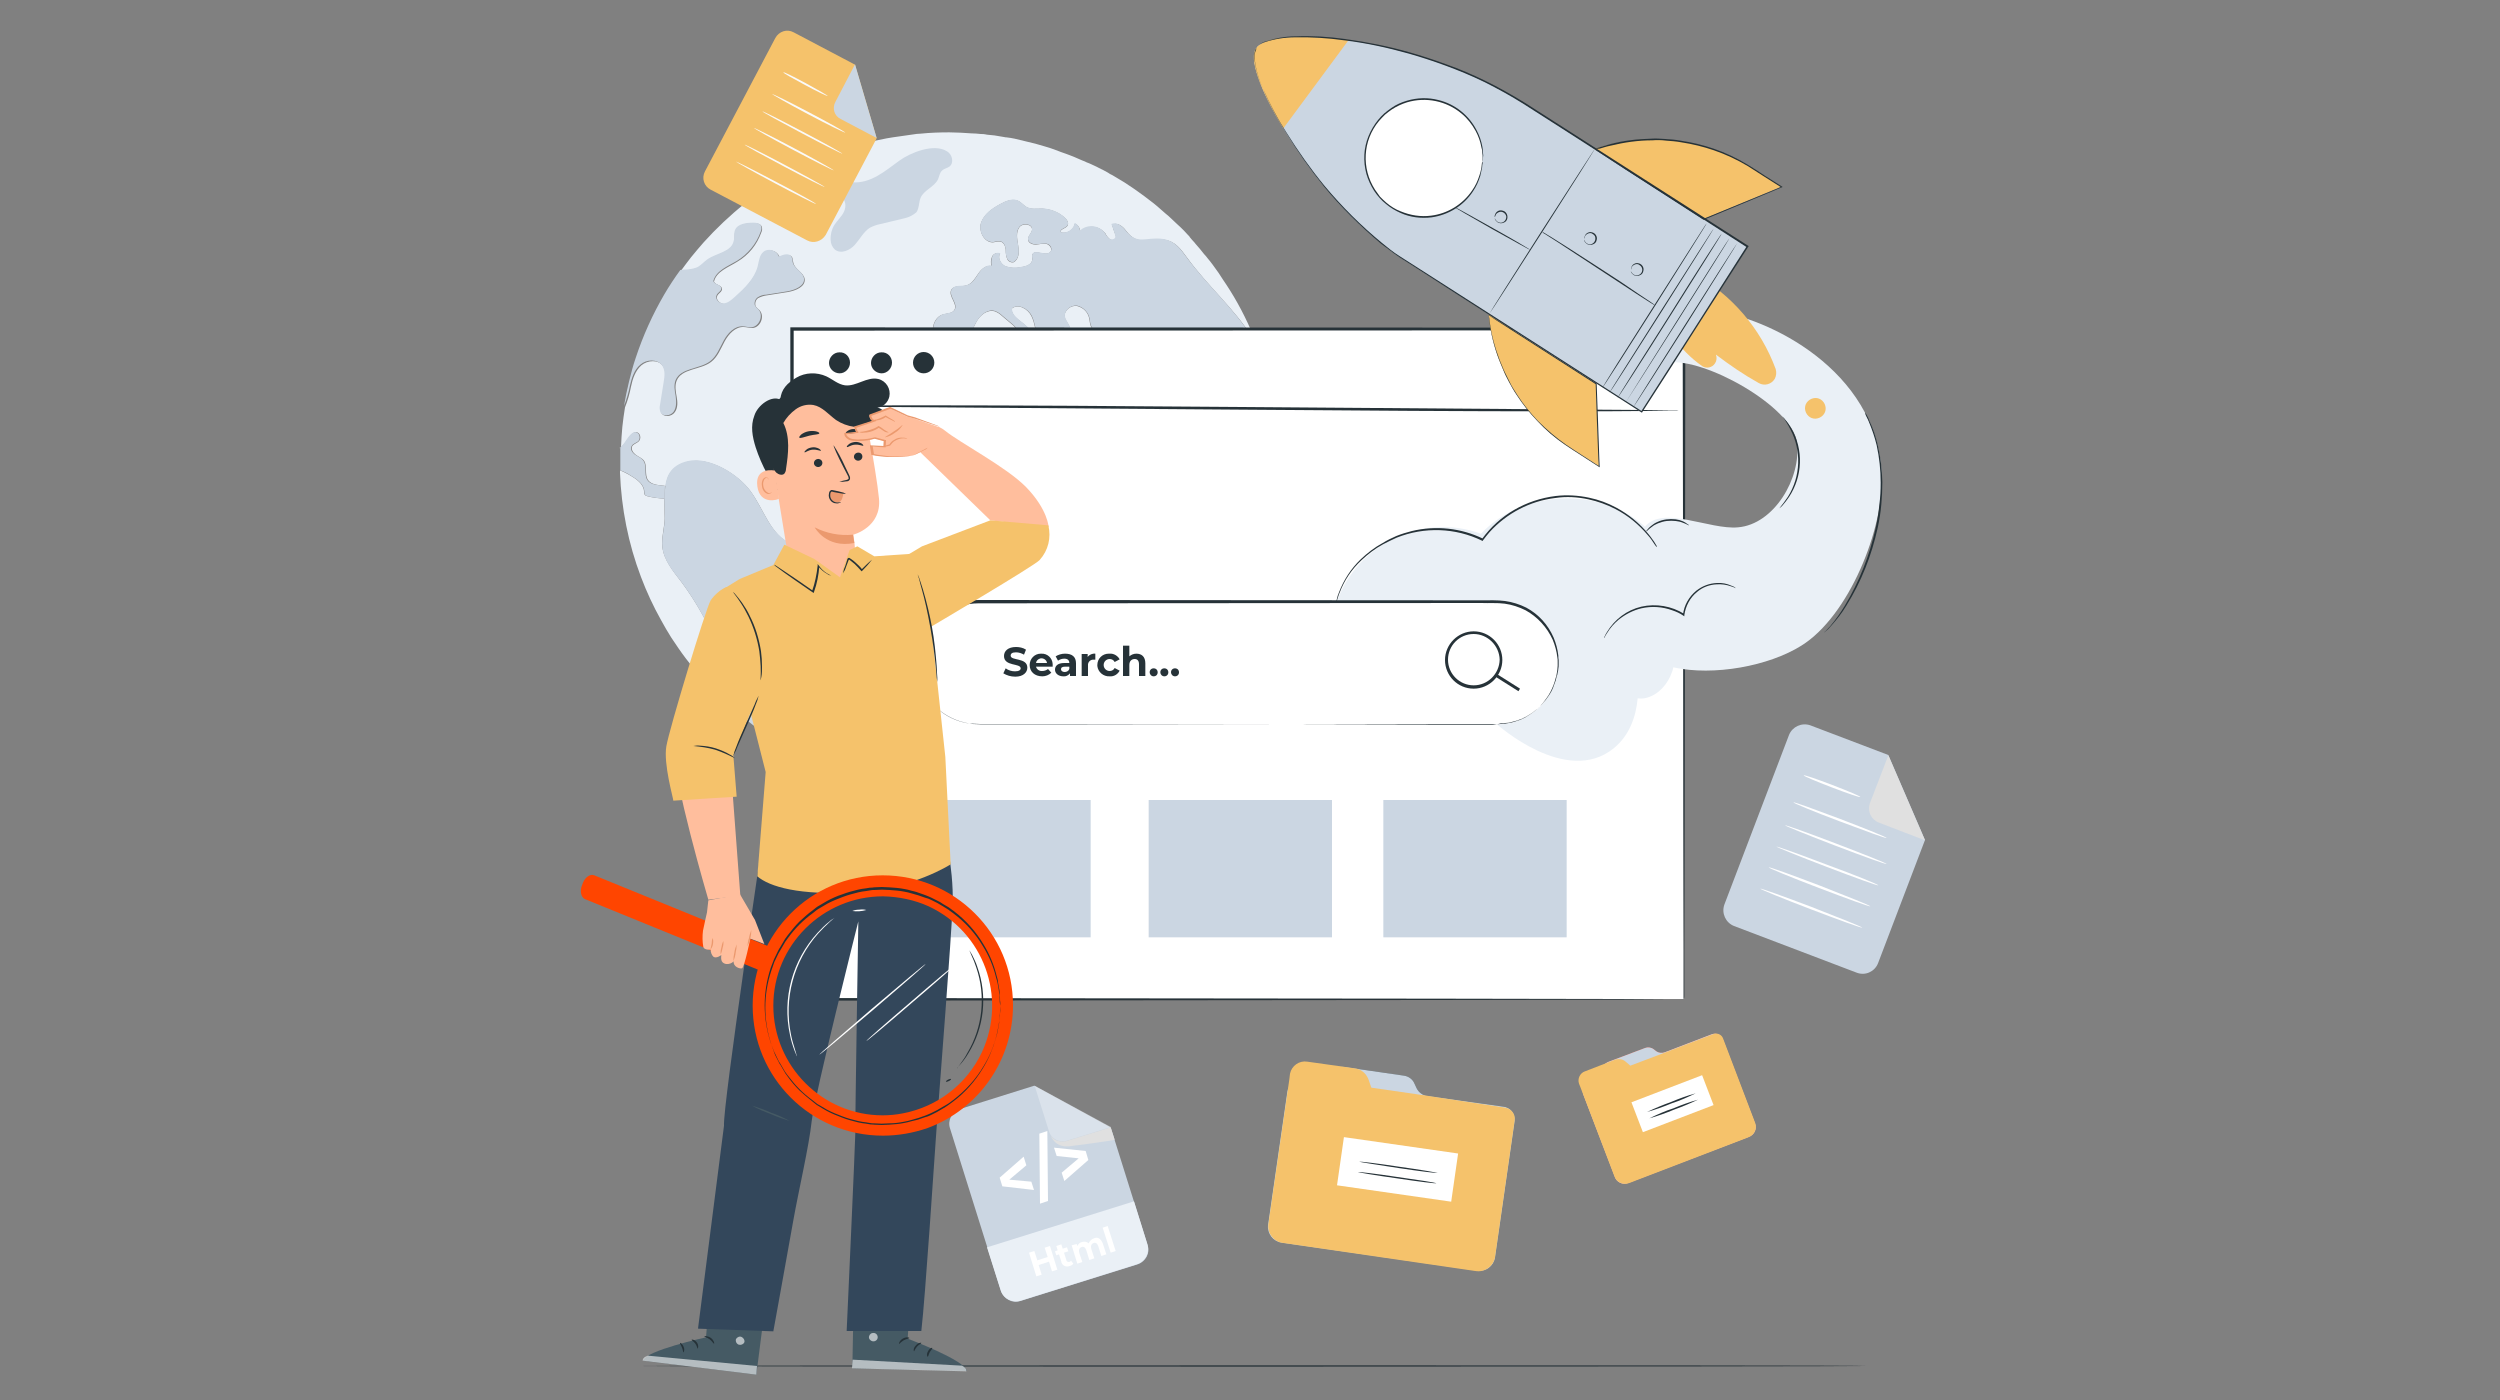 <?xml version="1.0" encoding="utf-8"?>
<!-- Generator: Adobe Illustrator 23.0.2, SVG Export Plug-In . SVG Version: 6.00 Build 0)  -->
<svg version="1.1" id="Layer_1" xmlns="http://www.w3.org/2000/svg" xmlns:xlink="http://www.w3.org/1999/xlink" x="0px" y="0px"
	 viewBox="0 0 750 420" style="enable-background:new 0 0 750 420;" xml:space="preserve">
<rect x="0" y="0" width="750" height="420" fill="#808080" stroke="none"/>
<style type="text/css">
	.st0{fill:#FF725E;}
	.st1{fill:#EAF0F6;}
	.st2{fill:#ff4500;}
	.st3{fill:#FFFFFF;}
	.st4{fill:#EFF9F8;}
	.st5{fill:#33475B;}
	.st6{fill:#263238;}
	.st7{fill:#CBD6E2;}
	.st8{fill:#00BDA5;}
	.st9{opacity:0.3;}
	.st10{fill:#253342;}
	.st11{fill:#455A64;}
	.st12{fill:#FAFAFA;}
	.st13{fill:#F5F5F5;}
	.st14{fill:#EBEBEB;}
	.st15{fill:#F5F1E8;}
	.st16{fill:none;}
	.st17{fill:#FFF8F6;}
	.st18{fill:#BDE1E5;}
	.st19{fill:#F3F4FF;}
	.st20{fill:#FFF2F0;}
	.st21{fill:#F6DDDF;}
	.st22{fill:#B7DBDF;}
	.st23{fill:#EDEEFF;}
	.st24{fill:#7C92B0;}
	.st25{fill:#C5D0DC;}
	.st26{fill:url(#SVGID_1_);}
	.st27{fill:url(#SVGID_2_);}
	.st28{fill:url(#SVGID_3_);}
	.st29{fill:url(#SVGID_4_);}
	.st30{fill:url(#SVGID_5_);}
	.st31{fill:#00B79F;}
	.st32{fill:#6A78CB;}
	.st33{fill:#FF7A59;}
	.st34{fill:#EFBC6B;}
	.st35{fill:#00A3F4;}
	.st36{fill:#E9F3F2;}
	.st37{fill:#E4EAF0;}
	.st38{fill:#DAEFF8;}
	.st39{fill:#EC545B;}
	.st40{fill:#009EB7;}
	.st41{fill:#F4F4F4;}
	.st42{fill:#DADADA;}
	.st43{opacity:0.6;}
	.st44{fill:#E49B85;}
	.st45{fill:#A46550;}
	.st46{opacity:0.71;fill:#6A78CB;enable-background:new    ;}
	.st47{opacity:0.5;fill:#6A78CB;enable-background:new    ;}
	.st48{fill:#FFB897;}
	.st49{fill:#E5936E;}
	.st50{opacity:0.2;}
	.st51{fill:#E9AF9D;}
	.st52{fill:#33475B;enable-background:new    ;}
	.st53{fill:none;}
	.st54{fill-rule:evenodd;clip-rule:evenodd;fill:#6A78CB;}
	.st55{fill:#EFEFEF;}
	.st56{fill:#884842;}
	.st57{fill:#EC9A68;}
	.st58{fill:#E48565;}
	.st59{fill:#E5E5E5;}
	.st60{fill:#DA9D8A;}
	.st61{fill:#935037;}
	.st62{fill:#F6F6F6;}
	.st63{fill:#D5976A;}
	.st64{fill:#C5D0DC;enable-background:new    ;}
	.st65{fill:#E4EAF0;enable-background:new    ;}
	.st66{fill:#B18276;}
	.st67{fill:#DFA796;}
	.st68{fill:#FFFFFF;stroke:#000000;stroke-width:0.5;stroke-miterlimit:10;}
	.st69{fill:#DC9E8B;}
	.st70{fill:#CD8C80;}
	.st71{fill:#65463C;}
	.st72{fill:#E7907E;}
	.st73{fill:#DC8679;}
	.st74{fill:#6F4439;}
	.st75{fill:#F1B483;}
	.st76{fill:none;stroke:#E4EAF0;stroke-width:0.625;stroke-linecap:round;stroke-miterlimit:10;}
	.st77{fill:none;stroke:#E4EAF0;stroke-width:1.206;stroke-linecap:round;stroke-miterlimit:10;}
	.st78{fill:none;stroke:#E4EAF0;stroke-width:1.003;stroke-linecap:round;stroke-miterlimit:10;}
	.st79{fill:#C5D0DC;stroke:#282828;stroke-width:0.436;stroke-miterlimit:10;}
	.st80{fill:none;stroke:#232323;stroke-width:0.305;stroke-linecap:round;stroke-miterlimit:10;}
	.st81{fill:none;stroke:#263238;stroke-width:0.307;stroke-miterlimit:10;}
	.st82{fill:#6A78D1;}
	.st83{fill:#E7AA97;}
	.st84{fill:#D79584;}
	.st85{fill:url(#SVGID_6_);}
	.st86{fill:url(#SVGID_7_);}
	.st87{fill:url(#SVGID_8_);}
	.st88{fill:url(#SVGID_9_);}
	.st89{fill:url(#SVGID_10_);}
	.st90{fill:#F5C26B;}
	.st91{fill:#00A9FA;}
	.st92{fill:#E0F5FE;}
	.st93{fill:#F2545B;}
	.st94{fill:#FCE3E5;}
	.st95{fill:#00A4BD;}
	.st96{fill:#DF9582;}
	.st97{fill:#7C92B0;stroke:#FFFFFF;stroke-width:0.25;stroke-miterlimit:10;}
	.st98{fill:#E2A39D;}
	.st99{fill:#D58C89;}
	.st100{fill:#6F4C47;}
	.st101{fill:#E29781;}
	.st102{fill:#E4886E;}
	.st103{fill:#E0E0E0;}
	.st104{fill:none;stroke:#FFFFFF;stroke-width:0.5;stroke-miterlimit:10;}
	.st105{fill:#FFBE9D;}
	.st106{fill:#EB996E;}
	.st107{fill-rule:evenodd;clip-rule:evenodd;fill:#FFFFFF;}
	.st108{fill:#E89A77;}
	.st109{fill:#724940;}
	.st110{fill-rule:evenodd;clip-rule:evenodd;fill:#F5C26B;}
	.st111{fill-rule:evenodd;clip-rule:evenodd;fill:#263238;}
	.st112{fill:#F2A888;}
	.st113{fill:#AA6550;}
	.st114{fill:#E89D89;}
	.st115{fill:#DB9082;}
	.st116{fill-rule:evenodd;clip-rule:evenodd;fill:#EAF0F6;}
	.st117{fill-rule:evenodd;clip-rule:evenodd;fill:#ff4500;}
	.st118{fill-rule:evenodd;clip-rule:evenodd;fill:#FF725E;}
	.st119{fill:#B78876;}
	.st120{fill:#253342;enable-background:new    ;}
	.st121{fill:none;stroke:#CBD6E2;stroke-miterlimit:10;}
	.st122{fill:#FFFFFF;enable-background:new    ;}
	.st123{fill:none;stroke:#000000;stroke-width:0.12;stroke-miterlimit:10;}
	.st124{fill:none;stroke:#00BDA5;stroke-miterlimit:10;}
	.st125{fill:#EFAE92;}
	.st126{fill:#FFC8A9;}
	.st127{clip-path:url(#SVGID_14_);}
	.st128{opacity:0.4;}
	.st129{clip-path:url(#SVGID_16_);}
	.st130{opacity:0.8;}
	.st131{opacity:0.7;}
	.st132{opacity:0.5;}
	.st133{opacity:0.1;}
	.st134{fill:#F9A88F;}
	.st135{fill:#ED9B85;}
	.st136{fill:#664D42;}
	.st137{fill:#FFBF9D;}
	.st138{fill:#FF9A6C;}
	.st139{fill:#F9C99D;}
	.st140{fill:none;stroke:#EAF0F6;stroke-width:0.571;stroke-linecap:round;stroke-miterlimit:10;}
	.st141{fill:none;stroke:#EAF0F6;stroke-width:1.101;stroke-linecap:round;stroke-miterlimit:10;}
	.st142{fill:none;stroke:#EAF0F6;stroke-width:0.916;stroke-linecap:round;stroke-miterlimit:10;}
	.st143{fill:#CBD6E2;stroke:#282828;stroke-width:0.398;stroke-miterlimit:10;}
	.st144{fill:none;stroke:#232323;stroke-width:0.279;stroke-linecap:round;stroke-miterlimit:10;}
	.st145{fill:#020202;}
	.st146{fill:#FFFFFF;stroke:#020202;stroke-width:0.25;stroke-miterlimit:10;}
	.st147{fill:#FFFFFF;stroke:#020202;stroke-miterlimit:10;}
	.st148{fill:#FFFFFF;stroke:#020202;stroke-width:0.5;stroke-miterlimit:10;}
	.st149{fill:#C69481;}
	.st150{fill:#936457;}
	.st151{fill:#EFA8A0;}
	.st152{fill:#E5958F;}
</style>
<rect x="-0.2" y="0.3" class="st16" width="750" height="420"/>
<g>
	<g id="freepik--background-complete--inject-32">
		<path class="st7" d="M557,291.8l-36.8-14c-2.5-1-3.8-3.8-2.9-6.4l19.4-50.9c1-2.5,3.8-3.8,6.4-2.9l23.4,8.9l11,25.5L563.4,289
			C562.4,291.5,559.6,292.8,557,291.8C557,291.8,557,291.8,557,291.8z"/>
		<path class="st103" d="M566.5,226.6l-5.5,14.3c-0.9,2.4,0.3,5,2.7,5.9c0,0,0,0,0,0l13.8,5.3L566.5,226.6z"/>
		<path class="st3" d="M558.1,239.1c-0.1,0.2-3.9-1.1-8.6-2.9c-4.7-1.8-8.5-3.4-8.4-3.6c0.1-0.2,3.9,1.1,8.6,2.9
			C554.4,237.3,558.2,238.9,558.1,239.1z"/>
		<path class="st3" d="M566,251.4c-0.1,0.2-6.4-2.1-14.1-5c-7.7-2.9-14-5.5-13.9-5.7c0.1-0.2,6.4,2.1,14.1,5
			C559.9,248.7,566.1,251.2,566,251.4z"/>
		<path class="st3" d="M566,259.2c-0.1,0.2-7-2.3-15.4-5.5s-15.2-6-15.1-6.1c0.1-0.2,7,2.3,15.4,5.5S566,259,566,259.2z"/>
		<path class="st3" d="M563.5,265.6c-0.1,0.2-7-2.3-15.4-5.5s-15.2-6-15.2-6.1c0.1-0.2,7,2.3,15.4,5.5
			C556.8,262.6,563.6,265.4,563.5,265.6z"/>
		<path class="st3" d="M561.1,271.9c-0.1,0.2-7-2.3-15.4-5.5c-8.4-3.2-15.2-6-15.1-6.2s7,2.3,15.4,5.5
			C554.4,269,561.2,271.7,561.1,271.9z"/>
		<path class="st3" d="M558.7,278.3c-0.1,0.2-7-2.3-15.4-5.5c-8.4-3.2-15.2-6-15.2-6.2s7,2.3,15.4,5.5
			C552,275.4,558.7,278.1,558.7,278.3z"/>
		<path class="st13" d="M382.8,128.4c-0.1-1.1-0.2-2.2-0.4-3.3c-0.2-1.1-0.3-2.3-0.5-3.5c0.2,1.2,0.4,2.3,0.5,3.5
			C382.6,126.2,382.6,127.3,382.8,128.4z"/>
		<path class="st1" d="M373.8,142.3c-1-2.2-1.2-4.6-1.8-6.9c-0.2-1.3-1-2.4-2.1-3.1c-0.8-0.2-1.6-0.4-2.5-0.6
			c-2.9-0.9-3.7-4.9-6.5-6.2c-0.9-0.3-1.8-0.5-2.8-0.6c-3.7-0.4-7.5-1.7-9.9-4.6c-0.7-1-1.4-2-2.3-2.8c-0.9-0.8-2.4-1.1-3.3-0.3
			c0.8,1.6,1.6,3.1,2.3,4.7c0.6,1.4,1.5,2.8,2.6,3.9c1.2,1.1,2.9,1.5,4.4,0.9c0.4-0.3,0.9-0.5,1.5-0.5c0.4,0.1,0.7,0.3,0.9,0.6
			c2,2.2,1.4,5.9-0.6,8.2c-2,2.3-4.9,3.4-7.7,4.6c-1,0.5-2,0.7-3.1,0.6c-1.9-0.4-3-2.5-3.5-4.4c-1.3-4.2-1.9-8.7-4.5-12.3
			c-0.9-1-1.7-2.2-2.4-3.4c-0.5-1.4-0.4-3-1.3-4.3c-0.8-1.2-2.7-2.1-2.9-3.6c0-1.1,0.7-2.1,1.8-2.5c1-0.5,2.1-0.6,3.2-1
			c0.4-0.2,0.9-0.5,0.9-0.9c0-0.7-0.9-0.9-1.1-1.5c-0.3-0.6,0.5-1.3,0.8-2c0.6-1.5-0.9-3.1-2.5-3.7s-3.4-1.1-4.1-2.6
			c-0.3-0.7-0.4-1.5-0.5-2.2c-0.3-2-1.7-3.5-3.7-4c-1.9-0.3-4,1.4-3.7,3.3c0.2,1,1,1.9,1.4,2.8c0.4,1,0.3,2.4-0.7,2.7
			c-1.6,0.5-3.2-2.5-4.6-1.5c0.6,1.9,1.1,3.8,1.7,5.8c-2.2,1.1-4.7-0.9-5.7-3.1c-0.9-2.2-1-4.8-2.1-7c-1.1-2.2-4-3.8-5.9-2.2
			c-0.1,2.8,3.6,3.9,5.2,6.2c1.2,1.6,1,4.3-0.7,5.3c-1.7,1-4.5-0.8-3.8-2.7c0.2-0.7,0.8-1.2,0.8-1.9c0.1-0.9-0.7-1.6-1.3-2.1
			l-3.1-2.6c-0.6-0.6-1.4-1.1-2.2-1.4c-2.2-0.6-4.3,1.1-5.4,3c-1.1,1.9-1.8,4.2-3.4,5.8c-2.3,2.3-6.6,2.5-8.7,0
			c-2.1-2.5-1-7.1,2.1-7.9c1.2-0.3,2.7-0.3,3.3-1.3c1.1-1.9-2-4.2-0.9-6.1c0.8-1.4,3-0.8,4.6-1.3c1.6-0.5,2.5-2.1,3.4-3.4
			c0.9-1.4,2.4-2.7,4-2.4c-0.2-0.9-0.2-1.9,0.2-2.8c0.4-0.9,1.5-1.3,2.4-0.9c0,0,0,0,0,0c-0.8,1.3,0.2,3.1,1.6,3.8
			c1.5,0.5,3,0.6,4.5,0.3c1.5-0.2,3.4-0.7,3.6-2.3c0-0.5-0.1-1,0-1.5c0.7-1.8,4,0.7,5.4-0.8c0.7-0.8-0.1-2.1-1.1-2.4
			c-1-0.3-2.1,0.1-3.2,0.2c-1.1,0-2.4-0.5-2.4-1.6c0-1.1,1.1-1.8,1.2-2.8c0.2-1.8-2.8-2.2-3.8-0.8c-1,1.4-0.7,3.4-0.4,5.1
			c0.3,1.7,0.5,3.8-0.8,5c-0.5,0.8-2,0.4-2.4-0.5c-0.4-0.9-0.5-1.9-0.5-2.9c-0.1-1-0.5-2.1-1.5-2.4c-0.7-0.1-1.4,0-2.1,0.2
			c-2.7,0.3-4.6-3.2-3.8-5.8c0.9-2.6,3.3-4.3,5.7-5.6c1.8-1,3.9-1.9,5.7-0.9c0.8,0.5,1.4,1.2,2.2,1.7c1.4,0.8,3.1,0.5,4.7,0.5
			c2.5,0.1,4.9,1,6.8,2.7c0.7,0.6,1.4,1.7,0.8,2.5s-2.3,1-2,1.9c1.8,0.5,3.7-0.5,4.2-2.3c0-0.1,0.1-0.2,0.1-0.3
			c0.9,0.4,1.5,1.3,1.6,2.3c2.1-1.9,5.3-1.8,7.2,0.3c0.1,0.1,0.2,0.2,0.3,0.3c0.3,0.7,0.8,1.3,1.4,1.8c0.6,0.4,1.7,0.2,1.8-0.5
			c0-0.2,0-0.5-0.1-0.7c-0.4-1.1-0.8-2.1-1.1-3.2c1.5-0.8,3.2,0.4,4.2,1.8c3.7,4.9,6.3,1.9,11.4,2.7c3.5,0.5,5,2.8,7,5.5
			c6,8.3,14,15.1,19.5,23.8c0.6,0.9,1.1,1.8,1.6,2.8c-0.1-0.2-0.2-0.5-0.3-0.7c-2.1-5.6-4.8-11.1-8-16.2c-0.7-1.1-1.4-2.2-2.1-3.2
			c-0.4-0.7-0.9-1.3-1.3-2c-0.6-0.8-1.2-1.7-1.8-2.5c-0.5-0.7-1-1.3-1.5-1.9c-0.3-0.4-0.7-0.9-1.1-1.3c-0.4-0.5-0.8-1-1.2-1.5
			l-1.3-1.5c-0.1-0.2-0.3-0.3-0.4-0.5c-0.5-0.5-0.9-1-1.4-1.6c0-0.1-0.1-0.1-0.1-0.2c-0.1-0.1-0.3-0.3-0.4-0.4
			c-0.4-0.4-0.8-0.9-1.2-1.3c-0.7-0.7-1.4-1.4-2.1-2c-0.6-0.6-1.2-1.1-1.8-1.7s-1.1-1-1.6-1.4c-0.5-0.5-1.1-0.9-1.6-1.4
			s-1.3-1.1-2-1.7l0,0c-1.9-1.5-3.8-2.9-5.8-4.3c-0.5-0.3-1-0.7-1.5-1c-0.5-0.3-1-0.7-1.5-1c-0.5-0.3-1-0.6-1.5-0.9
			c-0.5-0.3-1-0.6-1.5-0.9s-0.8-0.5-1.3-0.7c-0.2-0.1-0.4-0.3-0.6-0.4c-0.9-0.5-1.8-1-2.7-1.4c-0.4-0.2-0.9-0.5-1.4-0.7
			s-1.2-0.6-1.8-0.8c-0.1-0.1-0.2-0.1-0.3-0.1c-0.5-0.3-1.1-0.5-1.6-0.7c-0.8-0.3-1.5-0.7-2.3-1c-0.8-0.3-1.7-0.7-2.6-1
			c-0.9-0.3-2-0.7-3-1.1s-2-0.7-3-1c-1-0.3-2-0.6-3.1-0.9c-2-0.5-4.1-1-6.2-1.5c-3.1-0.6-0.1,0-0.1,0c-0.8-0.2-1.6-0.3-2.4-0.4
			c-0.1,0-0.1,0-0.2,0c-0.3-0.1-0.7-0.1-1.1-0.2c-1.5-0.3-3-0.5-4.5-0.6l-0.5-0.1c-0.4-0.1-0.9-0.1-1.3-0.1c-1-0.1-2-0.2-3-0.2
			c-1-0.1-2.1-0.1-3.2-0.2c-1.1,0-2.2-0.1-3.3-0.1c-2.9,0-5.8,0.1-8.7,0.4c-0.7,0-1.4,0.1-2,0.2l-2.1,0.3c-0.7,0.1-1.4,0.2-2.1,0.3
			l-2.1,0.3c-0.6,0.1-1.2,0.2-1.8,0.3c-1.5,0.3-2.9,0.6-4.4,0.9c-0.7,0.2-1.3,0.3-2,0.5s-1.3,0.4-2,0.5c-1.1,0.3-2.2,0.7-3.3,1l0,0
			c-0.9,0.3-1.8,0.6-2.6,0.9c0,0-0.1,0-0.1,0c-0.9,0.3-1.8,0.6-2.6,1h-0.1c-0.8,0.3-1.6,0.6-2.4,1c-1,0.4-2,0.8-2.9,1.3
			c-0.8,0.4-1.6,0.8-2.4,1.1c-0.8,0.4-1.7,0.8-2.5,1.3l-0.1,0.1c-0.8,0.4-1.6,0.9-2.4,1.3c-0.8,0.4-1.6,0.9-2.4,1.4l0,0
			c-0.8,0.4-1.5,0.9-2.2,1.4c-0.3,0.2-0.5,0.4-0.8,0.5c-0.8,0.5-1.5,1-2.3,1.6c-0.9,0.6-1.8,1.3-2.8,2c-0.9,0.7-1.6,1.2-2.3,1.8
			c-4.4,3.5-8.5,7.4-12.3,11.6c-1.3,1.5-2.6,3-3.8,4.5c-1,1.3-2,2.6-3,4c-0.9,1.2-1.7,2.4-2.5,3.6c0.8-1.2,1.6-2.5,2.5-3.6l0.8-0.1
			c1.4,0,2.8-0.2,4.2-0.7c1.2-0.6,2-1.6,3.1-2.4c2.7-1.9,7.2-2.3,7.9-5.5c0.3-1.1-0.1-2.3,0.4-3.3c0.8-2,3.4-2.2,5.5-2.2
			c0.9,0,1.9,0.1,2.3,0.9c0.2,0.6,0.2,1.2-0.1,1.8c-1.3,3.7-3.8,6.8-7.2,8.8c-2.7,1.7-6.3,2.9-7,6c0.4,1,2.3,1,2.4,2.1
			c0.1,0.9-1,1.3-1.4,2.1c-0.6,1.1,0.8,2.5,2.1,2.5s2.4-1,3.3-1.9c2.8-2.7,5.8-5.5,6.9-9.2c0.4-1.5,0.6-3.4,1.8-4.4
			c1.4-1,3.3-0.6,4.2,0.7c0.2,0.2,0.3,0.5,0.4,0.8c1.2-0.7,3.2-1.2,3.8,0.1c0.1,0.5,0.2,1,0.3,1.5c0.4,2,3.1,2.9,3.4,4.9
			c0.3,2.3-2.7,3.5-5,3.9l-6.3,1c-0.9,0.1-1.8,0.4-2.6,0.8c-0.8,0.5-1.1,1.6-0.8,2.5c0.3,0.4,0.7,0.8,1.1,1.1
			c1.8,1.8,0.3,5.4-2.2,5.4c-0.8,0-1.7-0.3-2.5-0.3c-2.5-0.1-4.5,2.1-5.7,4.3c-1.2,2.2-2.1,4.7-4.1,6.2c-3.2,2.4-8.8,1.9-10.3,5.6
			c-0.6,1.5-0.3,3.2,0,4.8c0.3,1.6,0.4,3.4-0.6,4.7c-0.9,1.3-3.3,1.6-4,0.1c-0.2-0.7-0.3-1.4-0.1-2.1c0.4-2.3,0.7-4.6,1.1-6.9
			c0.3-1.7,0.5-3.6-0.5-5c-1.4-2-4.6-1.8-6.5-0.2c-1.8,1.6-2.6,4-3.1,6.4c-0.4,2.1-1,4.2-1.8,6.2l0,0c-0.3,1.9-0.6,3.9-0.8,5.9
			c-0.2,2-0.3,4-0.4,6.1c0.3-0.2,0.5-0.5,0.8-0.8c1-1,3-5.3,4.7-3.2c0.4,0.6,0.4,1.4,0,2c-0.5,0.7-1.6,0.9-2.1,1.6
			c-0.5,0.9,0.2,2,1,2.6c0.8,0.6,1.9,1,2.5,1.8c1.1,1.6,0.1,4.1,1.2,5.8c1,1.4,3,1.5,4.7,1.7l0.6,0.1c0.5-3.4,2.1-6.2,6.8-7.3
			c6.5-1.5,15,3.9,18.6,8.8c4.1,5.5,6,13.2,12.2,15.9c4.5,2,10.8,1.2,12.9,5.6c1.9,3.9-1.4,8.3-2,12.6c-0.3,2.9,0.6,5.7,0.8,8.6
			c0.2,2.9-0.6,6.2-3.3,7.4c-1.5,0.7-3.3,0.6-4.5,1.7c-2.1,2-0.4,6-2.4,8c-0.8,0.6-1.7,1.1-2.7,1.4c-4.7,2.4-4.5,9.2-2.4,14
			c0.1,0.2,0.2,0.3,0.2,0.5c29.6,17.7,66.4,18.7,96.9,2.5l0,0c3-1.6,5.9-3.4,8.7-5.3c4.3-2.9,8.4-6.2,12.3-9.7
			c2.6-2.5,5.1-5.1,7.5-7.8c1.7-1.9,3.2-3.9,4.7-5.9c0.8-1,1.5-2.1,2.2-3.2c2.2-3.2,4.1-6.5,5.9-9.9c2.6-4.9,4.7-10.1,6.4-15.4
			c1.7-5.5,3-11.1,3.8-16.7c0.3-2.2,0.5-4.5,0.7-6.7c-1,1.1-2.5,1.7-4,1.8C376.7,146.4,374.7,144.4,373.8,142.3z"/>
		<path class="st1" d="M198.7,164.1c-0.3-2.8,0.6-5.7,0.7-8.5c0-2-0.1-4-0.1-6c-1.7-0.1-3.4-0.3-5-0.7c-0.3-0.1-0.7-0.2-0.9-0.5
			c-0.2-0.3-0.2-0.7-0.2-1c-0.1-2.2-2.3-3.7-4.2-4.8c-1-0.6-2-1.1-3-1.5c0,0.2,0,0.5,0,0.7c0.4,10.7,2.5,21.3,6.3,31.3
			c1.7,4.5,3.7,8.8,6,12.9c1,1.8,2,3.6,3.1,5.3c1.4,2.1,2.8,4.2,4.4,6.3c1.5,2,3,3.8,4.6,5.6c2.2,2.5,4.5,4.9,7,7.2
			c2.2,2,4.4,4,6.8,5.8c-5.4-14.5-10.5-29.2-19.7-41.5C202,171.4,199.2,168.1,198.7,164.1z"/>
		<path class="st13" d="M185.9,136.4c0,0.6,0,1.2,0,1.8s0,1,0,1.4c0-0.5,0-1,0-1.4S185.9,137,185.9,136.4z"/>
		<g class="st43">
			<path class="st13" d="M229.6,220.2c0.8,0.6,1.7,1.1,2.5,1.6l1.8,1.1l-1.8-1.1C231.3,221.3,230.5,220.7,229.6,220.2z"/>
		</g>
		<path class="st7" d="M313.2,214c-0.6,0-1.2-0.1-1.8-0.2c-1.9-0.3-3.5-1.6-4.4-3.3c-0.5-1.4-0.8-2.8-0.8-4.3c0-1-0.1-2-0.3-2.9
			c-0.5-1.7-1.3-3.3-2.3-4.7c-2.3-3.2-3.4-7.2-3.1-11.1v-0.6c-0.5-17.4-5.4-31.4-14-40.7c-1.1-1.4-2.6-2.4-4.2-3
			c-2-0.5-4.2,0.2-5.4,1.9c-0.3,0.4-0.6,0.9-0.8,1.3c-0.4,0.8-0.8,1.4-1.4,2c-1,0.8-2.2,1.2-3.5,0.9c-1.8-0.3-3.4-1.4-4.3-3
			c-1.5-2.7-1.3-6-1-8.7l0.9-10.8c0.1-1.7,0.3-3.9,1.7-5.5c1.1-1.1,2.5-1.9,4-2.3c1.1-0.3,2.1-0.8,3.1-1.5c1.7-1.3,2.5-3.3,3.3-5.5
			c0.4-1.2,0.9-2.4,1.6-3.6c1.3-2.1,3.7-3.3,6.2-3c1,0.1,1.8,0.7,2.3,1.5c0.8-1.7,2.2-3.1,4-3.7c3.6-1,7.9,1.8,12.1,4.5
			c3.8,2.5,7.5,4.8,10.3,4.3c0.7-0.1,1.4-0.3,2.2-0.5c1.5-0.5,3.1-0.7,4.6-0.6c4.1,0.6,6.3,5.1,7.6,9l6.7,18.8
			c0.8,2.3,1.9,4.9,4.2,5.8c0.9,0.3,1.9,0.4,2.8,0.4c1,0,2,0.1,2.9,0.4c1.7,0.6,2.9,2.1,3.1,3.8c0.6,3.1-1,7.2-3.6,9.5l0,0
			c-1.3,1-2.6,2-4,2.9c-3,2.1-5.9,4-7.2,7.3c-0.6,1.8-0.9,3.6-0.8,5.5c0,2-0.3,4-1,5.9c-0.8,1.6-1.7,3-2.9,4.3
			c-0.7,0.8-1.4,1.6-2,2.5c-2.2,3.3-2.8,7.3-3.3,11.2c-0.1,0.5-0.1,1-0.2,1.5c-0.7,4.4-1.8,9.2-5.4,12.2
			C317.4,213.2,315.3,214,313.2,214z"/>
		<g class="st43">
			<path class="st13" d="M186,134.1L186,134.1c0,0.2,0,0.4,0,0.5c0,0.6,0,1.2,0,1.8c0-0.6,0-1.2,0-1.8
				C185.9,134.4,185.9,134.3,186,134.1z"/>
		</g>
		<g class="st43">
			<path class="st13" d="M185.9,139.6c0,0.5,0,1,0,1.4l0,0C185.9,140.6,185.9,140.1,185.9,139.6z"/>
		</g>
		<path class="st7" d="M199.5,145.8l-0.6-0.1c-1.7-0.2-3.8-0.3-4.7-1.7c-1.1-1.7,0-4.2-1.2-5.8c-0.6-0.9-1.6-1.2-2.5-1.8
			c-0.8-0.6-1.6-1.7-1-2.6c0.4-0.8,1.5-0.9,2.1-1.6c0.4-0.6,0.4-1.4,0-2c-1.8-2.1-3.8,2.2-4.7,3.2c-0.3,0.3-0.5,0.5-0.8,0.8l0,0
			c0,0.2,0,0.4,0,0.5c0,0.6,0,1.2,0,1.8c0,0.6,0,1.2,0,1.8s0,1,0,1.4s0,1,0,1.4c1.1,0.4,2.1,0.9,3,1.5c1.9,1.1,4.1,2.6,4.2,4.8
			c0,0.4,0,0.7,0.2,1c0.2,0.3,0.6,0.4,0.9,0.5c1.6,0.4,3.3,0.6,5,0.7"/>
		<path class="st7" d="M199.3,149.6c0,2,0.2,4.1,0.1,6c0,2.9-1,5.7-0.7,8.5c0.4,4,3.2,7.3,5.7,10.5c9.2,12.3,14.3,27.1,19.7,41.5
			l0,0c1,0.8,2,1.6,3,2.3c0.8,0.6,1.6,1.2,2.5,1.7c0.8,0.6,1.7,1.1,2.5,1.6l1.8,1.1c-0.1-0.2-0.2-0.3-0.2-0.5
			c-2.2-4.8-2.3-11.6,2.4-14c1-0.3,1.9-0.8,2.7-1.4c2.1-2,0.4-6,2.4-8c1.2-1.1,3-1,4.5-1.7c2.6-1.2,3.5-4.6,3.3-7.4
			c-0.2-2.9-1.2-5.7-0.8-8.6c0.5-4.3,3.9-8.7,2-12.6c-2.2-4.4-8.5-3.7-12.9-5.6c-6.3-2.7-8.2-10.4-12.3-15.9
			c-3.6-4.9-12.1-10.2-18.6-8.8c-4.7,1.1-6.3,3.9-6.8,7.3"/>
		<path class="st7" d="M192.1,109.4c1.8-1.6,5-1.8,6.5,0.2c1,1.4,0.8,3.3,0.5,5c-0.4,2.3-0.7,4.6-1.1,6.9c-0.2,0.7-0.1,1.4,0.1,2.1
			c0.7,1.5,3.1,1.2,4-0.1c0.9-1.3,0.8-3.1,0.6-4.7c-0.3-1.6-0.6-3.3,0-4.8c1.6-3.7,7.1-3.2,10.3-5.6c2-1.5,2.9-4,4.1-6.2
			c1.2-2.2,3.2-4.4,5.7-4.3c0.8,0,1.7,0.3,2.5,0.3c2.5-0.1,3.9-3.7,2.2-5.4c-0.4-0.3-0.7-0.7-1-1.1c-0.3-0.9,0-1.9,0.8-2.5
			c0.8-0.5,1.7-0.8,2.6-0.8l6.3-1c2.3-0.4,5.3-1.6,5-3.9c-0.3-2-3-2.9-3.4-4.9c0-0.5-0.1-1-0.3-1.5c-0.6-1.3-2.6-0.8-3.8-0.1
			c-0.6-1.6-2.3-2.4-3.9-1.9c-0.3,0.1-0.5,0.2-0.7,0.4c-1.3,1-1.4,2.8-1.8,4.4c-1,3.8-4,6.6-6.9,9.2c-1,0.9-2,1.8-3.3,1.9
			c-1.3,0.1-2.7-1.3-2.1-2.5c0.4-0.8,1.5-1.2,1.4-2.1c-0.2-1.1-2.1-1-2.4-2.1c0.8-3.1,4.3-4.4,7-6c3.3-2,5.9-5.1,7.2-8.8
			c0.3-0.6,0.3-1.2,0.1-1.8c-0.4-0.8-1.5-0.9-2.3-0.9c-2.1,0-4.7,0.3-5.5,2.2c-0.4,1-0.1,2.2-0.4,3.3c-0.7,3.3-5.2,3.6-7.9,5.5
			c-1.1,0.8-1.9,1.8-3.1,2.4c-1.3,0.5-2.7,0.7-4.2,0.7l-0.8,0.1c-0.9,1.2-1.7,2.4-2.5,3.6c-0.8,1.2-1.6,2.5-2.3,3.7
			c-3.5,6-6.4,12.4-8.6,19.1c-0.8,2.3-1.4,4.7-2,7.1s-1.1,4.9-1.5,7.3c0.8-2,1.4-4.1,1.8-6.2C189.5,113.5,190.2,111,192.1,109.4z"/>
		<path class="st7" d="M274.9,63.7c0.9-1.2,0.7-3,1.3-4.4c1-2.3,4.1-3.2,5.2-5.5c0.4-0.9,0.5-2,1.2-2.6c0.7-0.7,1.5-0.7,2.2-1.2
			c1.5-1.1,0.9-3.7-0.7-4.6c-3.9-2.5-11,0.4-14.3,2.8c-4.3,3.1-8.5,6.9-14.2,6.5c-1.6-0.1-3.2-0.5-4.7,0c-1.5,0.5-2.4,2.8-1.1,3.7
			c0.7,0.5,1.7,0.4,2.5,0.8c1.5,0.7,1.6,2.8,0.9,4.3c-0.7,1.5-2,2.6-2.9,4c-0.8,1.3-1.2,2.9-1.1,4.5c0,1.1,0.5,2.2,1.3,2.9
			c1.8,1.4,4.5,0.2,6-1.5c1.5-1.7,2.6-3.9,4.5-5.1c1-0.5,2.1-0.9,3.2-1.1l7.5-1.8C272.8,65.1,274,64.5,274.9,63.7z"/>
		<g class="st43">
			<path class="st13" d="M383.2,136.8c0-1.4-0.1-2.8-0.1-4.2C383.1,134,383.2,135.4,383.2,136.8c0,0.5,0,0.9,0,1.4
				c0,2.2-0.1,4.3-0.2,6.5c0.1-2.2,0.2-4.3,0.2-6.5C383.2,137.7,383.2,137.3,383.2,136.8z"/>
		</g>
		<g class="st43">
			<path class="st13" d="M377,103.7c0.5,1.2,0.9,2.5,1.3,3.8C377.9,106.2,377.5,105,377,103.7L377,103.7L377,103.7z"/>
		</g>
		<path class="st7" d="M383.2,136.8c0-1.4-0.1-2.8-0.1-4.2c-0.1-1.4-0.2-2.8-0.3-4.2c-0.1-1.1-0.2-2.2-0.4-3.3
			c-0.2-1.1-0.3-2.3-0.5-3.5c-0.6-3.5-1.3-6.9-2.3-10.2c-0.4-1.3-0.8-2.6-1.2-3.8c-0.4-1.3-0.9-2.5-1.3-3.8l0,0l0,0
			c-0.5-0.9-1-1.9-1.6-2.8c-5.5-8.7-13.4-15.5-19.5-23.8c-2-2.7-3.5-4.9-7-5.5c-5.2-0.8-7.8,2.1-11.4-2.7c-1-1.3-2.7-2.5-4.2-1.8
			c0.4,1,0.8,2.1,1.1,3.2c0.1,0.2,0.1,0.5,0.1,0.7c-0.1,0.7-1.2,0.9-1.8,0.5c-0.6-0.5-1-1.1-1.4-1.8c-1.7-2.2-4.9-2.6-7.1-0.9
			c-0.1,0.1-0.2,0.2-0.3,0.3c-0.1-1-0.7-1.9-1.6-2.3c-0.3,1.8-2.1,3.1-3.9,2.8c-0.1,0-0.2,0-0.3-0.1c-0.3-0.9,1.4-1.1,2-1.9
			c0.6-0.8-0.1-1.8-0.8-2.5c-1.9-1.7-4.3-2.6-6.8-2.7c-1.6,0-3.3,0.3-4.7-0.5c-0.8-0.5-1.4-1.2-2.2-1.7c-1.7-1-3.9-0.1-5.7,0.9
			c-2.4,1.3-4.9,3-5.7,5.6c-0.9,2.6,1,6.1,3.8,5.8c0.7-0.2,1.4-0.3,2.1-0.2c1,0.3,1.4,1.4,1.5,2.4c-0.1,1,0.1,2,0.5,2.9
			c0.5,0.9,1.9,1.3,2.4,0.5c1.3-1.2,1.1-3.3,0.8-5s-0.7-3.7,0.4-5.1c1-1.4,4-1,3.8,0.8c-0.1,1-1.3,1.8-1.2,2.8c0,1,1.3,1.6,2.4,1.6
			s2.1-0.4,3.2-0.2s1.9,1.6,1.1,2.4c-1.3,1.5-4.7-1-5.4,0.8c-0.2,0.5,0,1,0,1.5c-0.1,1.5-2,2.1-3.6,2.3c-1.5,0.3-3.1,0.2-4.5-0.3
			c-1.4-0.7-2.3-2.5-1.5-3.8c-0.9-0.4-2,0-2.4,0.9c0,0,0,0,0,0c-0.3,0.9-0.4,1.9-0.2,2.8c-1.6-0.4-3.1,1-4,2.4
			c-0.9,1.4-1.8,3-3.4,3.4c-1.6,0.5-3.8-0.2-4.6,1.3c-1.1,1.9,2,4.2,0.9,6.1c-0.6,1-2.1,1-3.3,1.3c-3.1,0.9-4.2,5.5-2.1,7.9
			s6.4,2.3,8.7,0c1.6-1.6,2.2-3.9,3.4-5.8c1.1-1.9,3.3-3.7,5.4-3c0.8,0.3,1.6,0.8,2.2,1.4l3.1,2.6c0.7,0.6,1.4,1.3,1.3,2.1
			c-0.1,0.7-0.6,1.3-0.8,1.9c-0.7,1.9,2.1,3.7,3.8,2.7c1.7-1,1.9-3.7,0.7-5.3c-1.6-2.2-5.3-3.4-5.2-6.2c1.9-1.5,4.8,0.1,5.9,2.2
			c1.1,2.2,1.1,4.7,2.1,7c0.9,2.2,3.5,4.2,5.7,3.1c-0.6-1.9-1.1-3.9-1.7-5.8c1.4-1,3,2,4.6,1.5c1-0.3,1.1-1.8,0.7-2.7
			s-1.2-1.8-1.4-2.8c-0.3-1.9,1.8-3.6,3.7-3.3c1.9,0.5,3.4,2.1,3.7,4c0.1,0.8,0.2,1.5,0.5,2.2c0.7,1.5,2.6,2,4.1,2.6
			s3.1,2.2,2.5,3.7c-0.3,0.7-1,1.3-0.8,2s1.1,0.9,1.1,1.5c0,0.4-0.5,0.7-0.9,0.9c-1,0.4-2.2,0.6-3.2,1c-1,0.4-1.7,1.4-1.8,2.5
			c0.1,1.6,2,2.3,2.9,3.6c0.9,1.3,0.7,2.9,1.3,4.3c0.6,1.2,1.4,2.4,2.4,3.4c2.6,3.5,3.2,8.1,4.5,12.3c0.6,1.9,1.6,4,3.5,4.4
			c1.1,0.1,2.2-0.1,3.1-0.6c2.8-1.1,5.7-2.3,7.7-4.6c2-2.3,2.6-6,0.6-8.2c-0.2-0.3-0.6-0.5-0.9-0.6c-0.5,0-1,0.2-1.5,0.5
			c-1.5,0.6-3.2,0.2-4.4-0.9c-1.1-1.1-2-2.4-2.6-3.9c-0.8-1.5-1.5-3.1-2.3-4.7c0.9-0.8,2.4-0.4,3.3,0.3c0.9,0.9,1.6,1.8,2.3,2.8
			c2.3,2.9,6.2,4.2,9.9,4.6c1,0.1,1.9,0.2,2.8,0.6c2.8,1.3,3.6,5.4,6.5,6.2c0.8,0.1,1.7,0.3,2.5,0.6c1.1,0.7,1.9,1.8,2.1,3.1
			c0.6,2.3,0.9,4.7,1.8,6.9c0.9,2.2,2.9,4.2,5.3,4.2c1.5,0,2.9-0.7,4-1.8l0,0c0.1-2.2,0.2-4.3,0.2-6.5
			C383.2,137.7,383.2,137.3,383.2,136.8z"/>
		<path class="st7" d="M343.2,177.8c-1.5,0.3-1.8,1.1-2.6,2.2c-1,1.4-2.5,2.8-3.5,4.2c-1.6,2.4-0.2,6.1-2.3,8.1
			c-0.4,0.4-1,0.7-1.4,1.1c-0.8,1.1-0.6,2.6,0.5,3.4c1.1,0.7,2.5,0.8,3.7,0.1c1.1-0.7,1.9-1.8,2.3-3.1c0.1-0.9,0.5-1.8,1.1-2.5
			c1.2-1.1,3.1-0.3,4.7-0.5C352.6,189.9,349.7,176.5,343.2,177.8z"/>
		<path class="st7" d="M341.3,379.3l-35.2,11c-2.4,0.8-5-0.6-5.8-3L285,338.5c-0.8-2.4,0.6-5,3-5.8l22.3-7l22.9,12.5l11.1,35.4
			C345.1,375.9,343.7,378.5,341.3,379.3z"/>
		<path class="st1" d="M296.1,374.2l44.1-13.8l0,0l4,12.8c0.8,2.6-0.6,5.3-3.2,6.1l-34.8,10.9c-2.5,0.8-5.2-0.6-6-3.1L296.1,374.2
			L296.1,374.2z"/>
		<path class="st3" d="M315,373.8l2.2,7.1l-1.6,0.5l-0.9-2.9l-3.1,1l0.9,2.9l-1.6,0.5l-2.2-7.1l1.6-0.5l0.9,2.8l3.1-1l-0.9-2.8
			L315,373.8z"/>
		<path class="st3" d="M322,379.1c-0.3,0.4-0.7,0.6-1.1,0.7c-0.9,0.4-2,0-2.4-0.9c-0.1-0.1-0.1-0.3-0.1-0.4l-0.7-2.2l-0.8,0.3
			l-0.4-1.2l0.8-0.3l-0.4-1.3l1.5-0.5l0.4,1.3l1.3-0.4l0.4,1.2l-1.3,0.4l0.7,2.2c0,0.4,0.4,0.6,0.7,0.6c0.1,0,0.1,0,0.2,0
			c0.2-0.1,0.4-0.2,0.5-0.4L322,379.1z"/>
		<path class="st3" d="M330.9,373.2l1,3.1l-1.5,0.5l-0.9-2.9c-0.3-0.9-0.8-1.2-1.4-1c-0.6,0.2-1,0.8-0.7,1.8l0.9,2.8l-1.5,0.5
			l-0.9-2.9c-0.3-0.9-0.8-1.2-1.4-1c-0.6,0.2-1,0.8-0.7,1.8l0.9,2.7l-1.5,0.5l-1.7-5.5l1.5-0.4l0.2,0.6c0.3-0.6,0.8-1.1,1.4-1.2
			c0.7-0.2,1.5-0.1,2,0.4c0.3-0.7,0.9-1.3,1.6-1.5C329.2,371,330.3,371.5,330.9,373.2z"/>
		<path class="st3" d="M330.8,368.3l1.5-0.5l2.4,7.5l-1.5,0.5L330.8,368.3z"/>
		<path class="st3" d="M307.9,349.6l-5.1,4.3l6.6,0.6l0.8,2.5l-9.5-1.1l-0.8-2.6l7.2-6.3L307.9,349.6z"/>
		<path class="st3" d="M311.8,340.1l2.4-0.8l0.2,21l-2.4,0.8L311.8,340.1z"/>
		<path class="st3" d="M325.7,345.3l0.8,2.7l-7.2,6.3l-0.8-2.5l5.1-4.3l-6.6-0.7l-0.8-2.5L325.7,345.3z"/>
		<g class="st9">
			<path class="st3" d="M310.4,325.7l4.3,13.7c0.7,2.3,3.1,3.5,5.4,2.8l13.2-4.1L310.4,325.7z"/>
		</g>
		<path class="st103" d="M315.2,340.6c0.7,2.1,2.8,3.5,5,3.3c0.2,0,0.3,0,0.5,0c1.8-0.2,13.8-1.8,13.7-2l-1.2-3.7l-13.2,4.1
			C320.1,342.3,316.7,343.2,315.2,340.6z"/>
	</g>
	<g id="freepik--Floor--inject-32">
		<path class="st6" d="M560.1,409.8c0,0.1-82.6,0.2-184.5,0.2s-184.5-0.1-184.5-0.2s82.6-0.2,184.6-0.2S560.1,409.6,560.1,409.8z"/>
	</g>
	<g id="freepik--Window--inject-32">
		<rect x="237.5" y="98.6" class="st3" width="267.6" height="201.1"/>
		<path class="st6" d="M505.1,299.7c0,0,0-0.3,0-0.9c0-0.6,0-1.5,0-2.8c0-2.4,0-6,0-10.7c0-9.4-0.1-23.1-0.1-40.6
			c0-35-0.1-85.3-0.2-146l0.4,0.4l-267.6,0.1l0,0l0.5-0.5c0,72.3,0,140.8,0,201.1l-0.4-0.4l193.1,0.2l54.9,0.1l14.6,0.1h3.8h1l0,0
			H504h-3.7l-14.5,0.1l-54.8,0.1l-193.4,0.2h-0.5v-0.4c0-60.3,0-128.8,0-201.1v-0.5h0.5l267.6,0.1h0.4v0.4
			c-0.1,60.9-0.1,111.2-0.2,146.3c0,17.5-0.1,31.2-0.1,40.6c0,4.6,0,8.2,0,10.6c0,1.2,0,2.1,0,2.7S505.1,299.7,505.1,299.7z"/>
		<path class="st6" d="M503.8,123.2c-0.2,0-0.4,0-0.7,0h-2l-7.6,0.1c-6.6,0.1-16.2,0.1-28.1,0.1c-23.7,0-56.4-0.2-92.6-0.5
			l-92.6-0.7l-28.1-0.2l-7.6-0.1l-2-0.1c-0.2,0-0.4,0-0.7,0c0.2,0,0.4-0.1,0.7,0h2l7.6-0.1c6.6-0.1,16.2-0.1,28.1-0.1
			c23.7,0,56.4,0.2,92.6,0.5l92.6,0.7l28.1,0.2l7.6,0.1h2C503.3,123.2,503.6,123.2,503.8,123.2z"/>
		<path class="st6" d="M255,108.8c0,1.7-1.4,3.2-3.1,3.2c-1.7,0-3.2-1.4-3.2-3.1c0-1.7,1.4-3.2,3.1-3.2c0,0,0,0,0,0
			C253.6,105.6,255,107,255,108.8z"/>
		<path class="st6" d="M267.6,108.8c0,1.7-1.4,3.2-3.1,3.2c-1.7,0-3.2-1.4-3.2-3.1c0-1.7,1.4-3.2,3.1-3.2c0,0,0,0,0,0
			C266.2,105.6,267.6,107,267.6,108.8z"/>
		<circle class="st6" cx="277.1" cy="108.8" r="3.2"/>
		<rect x="272.2" y="240" class="st7" width="55" height="41.2"/>
		<rect x="344.6" y="240" class="st7" width="55" height="41.2"/>
		<rect x="415" y="240" class="st7" width="55" height="41.2"/>
	</g>
	<g id="freepik--Rocket--inject-32">
		<path class="st1" d="M564.5,141.9c-1.7-31-34.1-46.7-50.7-48.7l-13.3,15.6c10.7-1.6,37.3,13.2,38.6,24
			c1.3,10.7-6.9,24.5-17.7,25.4c-8.5,0.8-22.6-6.7-27.9-0.2c-13.6-12.1-36.7-11.1-49.2,2.1c-17.6-6.3-37,2.9-43.3,20.5
			c-0.9,2.5-1.5,5.1-1.8,7.7l49.9,29c0,0,20.8,18.7,35,7.2c4.8-3.9,6.7-9.6,7.2-15c0.9,0.1,1.9,0.1,2.8-0.2c3.6-1,6.3-4.2,7.5-7.7
			c0.2-0.5,0.3-0.9,0.4-1.4c12.1,2.7,28.7-0.4,38.4-6.5C554.6,184.9,565.4,158.5,564.5,141.9z"/>
		<path class="st6" d="M497,164.1c0,0-0.1-0.1-0.2-0.2l-0.5-0.7c-0.2-0.3-0.5-0.7-0.8-1.2c-0.3-0.4-0.7-1-1.2-1.5
			c-2.7-3.2-6-5.9-9.7-7.8c-2.5-1.3-5.3-2.3-8.1-2.9c-3.2-0.7-6.6-0.9-9.9-0.4c-7.6,0.9-14.6,4.6-19.7,10.2c-0.7,0.8-1.4,1.7-2,2.5
			l-0.1,0.2l-0.2-0.1c-8-3.9-17.3-4.2-25.6-0.9c-1.4,0.6-2.7,1.3-4.1,2c-2.4,1.3-4.6,3-6.5,4.8c-2.9,2.7-5.1,6-6.5,9.7
			c-0.3,0.6-0.4,1.2-0.6,1.7c-0.1,0.4-0.3,0.9-0.4,1.3l-0.2,0.8c0,0.1,0,0.2-0.1,0.3c0,0,0-0.1,0-0.3l0.2-0.8
			c0.1-0.4,0.2-0.9,0.3-1.3c0.1-0.5,0.3-1.1,0.6-1.8c1.4-3.7,3.6-7.1,6.5-9.9c2-1.9,4.2-3.6,6.6-4.9c1.3-0.8,2.7-1.5,4.1-2.1
			c1.5-0.6,3.1-1.1,4.7-1.5c7.2-1.7,14.7-0.9,21.3,2.3l-0.3,0.1c5.2-7.2,13.2-11.8,22.1-12.9c3.3-0.4,6.7-0.2,10,0.5
			c2.9,0.6,5.6,1.6,8.2,3c3.7,2,7,4.7,9.7,8c0.4,0.5,0.8,1,1.2,1.6c0.3,0.4,0.6,0.8,0.8,1.2c0.2,0.3,0.3,0.6,0.5,0.8
			C497,163.8,497,164,497,164.1z"/>
		<path class="st6" d="M506.7,157.6c-0.1,0.1-0.7-0.4-1.9-0.8c-0.7-0.3-1.4-0.4-2.1-0.5c-0.9-0.1-1.8-0.1-2.7,0
			c-0.9,0.1-1.8,0.4-2.6,0.7c-0.7,0.3-1.3,0.6-1.9,1.1c-1,0.7-1.5,1.4-1.6,1.3s0.1-0.2,0.3-0.5c0.3-0.4,0.7-0.8,1.1-1.1
			c0.6-0.5,1.2-0.9,1.9-1.2c1.7-0.8,3.6-1,5.5-0.8c0.8,0.1,1.5,0.3,2.2,0.6c0.5,0.2,0.9,0.5,1.3,0.8
			C506.6,157.4,506.7,157.6,506.7,157.6z"/>
		<path class="st6" d="M520.8,176.5c0,0-0.5-0.3-1.5-0.6c-1.4-0.5-2.8-0.7-4.3-0.6c-2.2,0.1-4.3,0.9-5.9,2.3
			c-2.1,1.7-3.4,4.2-3.8,6.9l0,0.4l-0.3-0.2c-1-0.7-2.1-1.2-3.3-1.6c-3-1.1-6.2-1.3-9.3-0.6c-2.5,0.6-4.8,1.8-6.8,3.4
			c-1.3,1.1-2.5,2.4-3.4,3.9c-0.7,1-0.9,1.7-1,1.6c0-0.2,0.1-0.3,0.2-0.5c0.2-0.4,0.4-0.9,0.7-1.3c2.3-3.8,6-6.6,10.3-7.6
			c4.4-1,9.1-0.2,12.9,2.2l-0.4,0.2c0.3-2.8,1.8-5.4,4-7.2c1.8-1.4,3.9-2.2,6.2-2.3c1.5-0.1,3,0.2,4.3,0.8c0.4,0.1,0.7,0.3,1.1,0.5
			C520.5,176.3,520.7,176.4,520.8,176.5z"/>
		<path class="st6" d="M559.5,123.7c0.1,0.2,0.3,0.4,0.4,0.6c0.2,0.4,0.6,1,0.9,1.9c1.1,2.3,1.9,4.7,2.5,7.2
			c0.9,3.7,1.3,7.4,1.4,11.2c0,2.2-0.1,4.5-0.3,6.7c-0.2,2.4-0.6,4.8-1.1,7.1c-1.8,8.2-4.9,16.1-9.4,23.3c-1.3,2.2-2.9,4.2-4.6,6.1
			c-0.6,0.7-1.1,1.2-1.5,1.5c-0.2,0.2-0.4,0.3-0.6,0.5c0.2-0.2,0.3-0.4,0.5-0.5c0.3-0.3,0.8-0.9,1.4-1.5c1.6-1.9,3.1-4,4.4-6.2
			c4.3-7.2,7.4-15,9.2-23.2c0.5-2.3,0.9-4.7,1.1-7c0.3-2.2,0.4-4.4,0.4-6.6c0-3.8-0.4-7.5-1.2-11.2c-0.6-2.5-1.4-4.8-2.4-7.2
			c-0.3-0.8-0.7-1.4-0.9-1.9C559.6,124.2,559.6,124,559.5,123.7z"/>
		<path class="st6" d="M534.7,124.9c0.3,0.3,0.6,0.6,0.8,0.9c0.7,0.8,1.3,1.7,1.9,2.7c3.7,6.4,3.4,14.4-0.7,20.6
			c-0.6,0.9-1.3,1.8-2,2.6c-0.3,0.3-0.6,0.6-0.9,0.8c0.9-1.1,1.8-2.3,2.6-3.5c3.8-6.1,4.1-13.8,0.7-20.2
			C536.4,127.4,535.6,126.1,534.7,124.9z"/>
		<path class="st90" d="M501.9,100.9c2.3,3.5,5.3,6.5,8.7,8.9c1.3,0.9,3.1,0.5,3.9-0.8c0.5-0.7,0.6-1.7,0.3-2.5v-0.1
			c4.1,3.1,8.3,6,12.8,8.5c1.7,1,3.8,0.4,4.8-1.2c0.5-0.9,0.6-2,0.3-3c-4.5-12.2-13.2-22.3-24.5-28.6L501.9,100.9z"/>
		<path class="st90" d="M541.5,122.6c0.1,1.7,1.5,3.1,3.2,3s3.1-1.5,3-3.2c-0.1-1.7-1.5-3.1-3.2-3c-1.6,0.1-3,1.4-3,3"/>
		<path class="st7" d="M376.8,14.5c-2.5,3.9,3,17.7,15.7,35.3c7.5,10.4,16.5,19.5,26.9,27l73.1,46.9l12.3-19.2l7.2-11.2l12.3-19.2
			l-66.3-42.5c-6.5-4.2-13.4-7.7-20.5-10.6c-7.2-2.9-14.5-5.2-22.1-6.9C394.3,9.4,379.3,10.6,376.8,14.5"/>
		<path class="st90" d="M478.4,44.7l0.3-0.1c15.7-5.3,33-3.1,46.9,5.8l8.8,5.6l-23.2,9.6L478.4,44.7z"/>
		<path class="st6" d="M478.4,44.7l0.2,0.1l0.5,0.3l1.8,1.2l6.8,4.3l23.6,15h-0.1l21.2-8.7l2.1-0.9v0.3l-5.2-3.3
			c-1.7-1.1-3.4-2.2-5-3.2c-3.2-1.9-6.6-3.5-10.1-4.7c-3.2-1.1-6.5-1.9-9.8-2.4c-1.6-0.3-3.1-0.4-4.5-0.5c-1.5-0.2-2.9-0.2-4.2-0.1
			c-4.2,0-8.4,0.6-12.5,1.6c-1.5,0.3-2.6,0.7-3.3,0.9L478.4,44.7l0.3-0.1l0.8-0.3c0.8-0.2,1.8-0.6,3.3-1c4.1-1.1,8.3-1.6,12.6-1.7
			c1.3-0.1,2.8,0,4.2,0.1c1.5,0.1,3,0.2,4.6,0.5c3.4,0.5,6.7,1.3,9.9,2.4c3.5,1.2,6.9,2.8,10.2,4.8c1.7,1,3.3,2.1,5,3.2l5.2,3.3
			l0.3,0.2l-0.3,0.1l-2.1,0.9l-21.2,8.8h-0.1h-0.1l-23.6-15.2l-6.7-4.4l-1.8-1.2c-0.2-0.1-0.3-0.2-0.4-0.3L478.4,44.7z"/>
		<path class="st90" d="M446.6,94.4c0,0,0,0.1,0,0.3c1.7,16.3,10.8,30.9,24.5,39.7l8.6,5.5l-0.9-24.8L446.6,94.4z"/>
		<path class="st6" d="M446.6,94.4l0.1,0.1l0.4,0.3l1.8,1.1l6.7,4.2l23.3,14.9l0.1,0v0.1c0.3,7,0.5,14.6,0.8,22.6
			c0,0.8,0.1,1.5,0.1,2.2v0.3l-0.3-0.2l-5.1-3.3c-1.7-1.1-3.3-2.1-4.9-3.2c-3.1-2.1-5.9-4.5-8.4-7.2c-2.3-2.4-4.4-5-6.2-7.8
			c-0.9-1.3-1.6-2.6-2.3-3.9c-0.7-1.3-1.3-2.5-1.8-3.8c-1.7-3.8-3-7.8-3.7-11.9c-0.3-1.5-0.4-2.6-0.5-3.4c0-0.4-0.1-0.7-0.1-0.9
			C446.6,94.4,446.6,94.4,446.6,94.4c0,0.2,0.1,0.5,0.2,1.2s0.2,1.9,0.5,3.4c0.8,4.1,2.1,8.1,3.8,11.9c0.5,1.2,1.2,2.4,1.8,3.7
			c0.6,1.3,1.5,2.6,2.3,3.9c1.8,2.8,3.9,5.4,6.2,7.8c2.6,2.6,5.4,5,8.4,7.1c1.6,1.1,3.2,2.1,4.9,3.2l5.1,3.3l-0.2,0.1
			c0-0.7,0-1.4-0.1-2.2c-0.3-8-0.6-15.6-0.8-22.6l0.1,0.1l-23.2-14.9l-6.7-4.3l-1.8-1.2l-0.5-0.3L446.6,94.4z"/>
		<path class="st90" d="M376.8,14.5c-2.1,3,0.9,12,8.2,24L404.6,12C390.5,10.3,379.4,10.7,376.8,14.5z"/>
		<line class="st53" x1="480.8" y1="116.3" x2="512" y2="67"/>
		<path class="st6" d="M512,67c0.1,0.1-6.9,11.1-15.5,24.8c-8.6,13.6-15.7,24.6-15.8,24.6c-0.1-0.1,6.8-11.1,15.5-24.7
			S511.9,66.9,512,67z"/>
		<line class="st53" x1="482.8" y1="117.9" x2="514.1" y2="68.6"/>
		<path class="st6" d="M514.1,68.6c0.1,0-6.9,11.1-15.5,24.7c-8.6,13.6-15.7,24.6-15.8,24.6c-0.1-0.1,6.9-11.1,15.5-24.7
			C507,79.6,514,68.5,514.1,68.6z"/>
		<line class="st53" x1="485.2" y1="119.4" x2="516.5" y2="70.1"/>
		<path class="st6" d="M516.5,70.1c0.1,0.1-6.9,11.1-15.5,24.8s-15.7,24.6-15.8,24.6c-0.1-0.1,6.9-11.1,15.5-24.7
			C509.3,81,516.4,70,516.5,70.1z"/>
		<line class="st53" x1="487.6" y1="120.9" x2="518.8" y2="71.5"/>
		<path class="st6" d="M518.8,71.5c0.1,0.1-6.9,11.1-15.5,24.8c-8.6,13.6-15.7,24.6-15.7,24.6s6.9-11.1,15.5-24.7
			C511.7,82.5,518.7,71.5,518.8,71.5z"/>
		<line class="st53" x1="489.9" y1="122.3" x2="521.2" y2="73"/>
		<path class="st6" d="M521.2,72.9c0.1,0-6.9,11.1-15.5,24.8c-8.6,13.6-15.7,24.6-15.8,24.6c-0.1,0,6.9-11.1,15.5-24.7
			S521.1,72.9,521.2,72.9z"/>
		<path class="st6" d="M462.6,69.5c0,0,0.1,0,0.4,0.2s0.6,0.3,1,0.6c0.9,0.5,2.1,1.3,3.7,2.3c3.1,1.9,7.3,4.7,12,7.7
			s8.9,5.8,11.9,7.9l3.6,2.4l1,0.7c0.1,0.1,0.2,0.2,0.3,0.3c-0.1-0.1-0.2-0.1-0.4-0.2l-1-0.6l-3.6-2.3l-11.9-7.8l-11.9-7.8l-3.6-2.3
			c-0.4-0.3-0.8-0.5-1-0.6L462.6,69.5z"/>
		<path class="st6" d="M478.4,44.7c0.1,0.1-6.9,11.1-15.6,24.7S447,94,446.9,94s6.9-11.1,15.6-24.7S478.4,44.7,478.4,44.7z"/>
		<path class="st6" d="M489.3,80.9c0-0.1,0-0.3,0-0.4c0.1-0.4,0.3-0.8,0.6-1.1c0.5-0.4,1.1-0.6,1.7-0.4c1,0.2,1.7,1.3,1.4,2.3
			c-0.1,0.6-0.5,1.1-1.1,1.3c-0.6,0.3-1.3,0.2-1.8-0.1c-0.3-0.2-0.6-0.5-0.8-0.9c-0.1-0.3-0.1-0.4-0.1-0.4s0,0.2,0.2,0.4
			c0.2,0.3,0.4,0.6,0.8,0.8c0.5,0.3,1.1,0.3,1.6,0c0.8-0.4,1.1-1.4,0.7-2.2c-0.2-0.4-0.6-0.7-1-0.9c-0.5-0.2-1.1,0-1.5,0.3
			c-0.3,0.2-0.5,0.5-0.6,0.9C489.3,80.8,489.3,80.9,489.3,80.9z"/>
		<path class="st6" d="M475.3,71.6c0,0-0.1-0.2,0-0.4c0.1-0.4,0.3-0.8,0.6-1.1c0.5-0.4,1.1-0.6,1.7-0.4c1,0.2,1.7,1.3,1.4,2.3
			c-0.1,0.6-0.5,1.1-1.1,1.3c-0.6,0.3-1.3,0.2-1.8-0.1c-0.3-0.2-0.6-0.5-0.8-0.9c-0.1-0.1-0.1-0.3-0.1-0.4c0,0,0.1,0.2,0.2,0.4
			c0.2,0.3,0.4,0.6,0.8,0.8c0.5,0.3,1.1,0.3,1.5,0c0.8-0.4,1.1-1.4,0.8-2.2c-0.2-0.4-0.6-0.7-1-0.9c-0.5-0.2-1.1,0-1.5,0.3
			c-0.3,0.2-0.5,0.5-0.6,0.9C475.3,71.5,475.3,71.6,475.3,71.6z"/>
		<path class="st6" d="M448.4,65.1c0-0.1,0-0.3,0-0.4c0.1-0.4,0.3-0.8,0.6-1.1c0.5-0.5,1.2-0.6,1.8-0.4c1,0.2,1.6,1.3,1.4,2.3
			c-0.1,0.6-0.5,1.1-1.1,1.3c-0.6,0.3-1.3,0.2-1.8-0.1c-0.3-0.2-0.6-0.5-0.8-0.9c-0.1-0.3-0.1-0.4-0.1-0.4c0.1,0.1,0.1,0.3,0.2,0.4
			c0.2,0.3,0.4,0.6,0.8,0.8c0.5,0.3,1.1,0.3,1.6,0c0.6-0.3,0.9-1,0.9-1.6c-0.1-0.7-0.6-1.2-1.2-1.4c-0.5-0.2-1.1,0-1.5,0.3
			c-0.3,0.2-0.5,0.5-0.6,0.9C448.5,65,448.5,65.1,448.4,65.1z"/>
		<path class="st6" d="M436.5,62.2c0.1-0.1,5.2,2.8,11.5,6.3s11.3,6.5,11.3,6.6s-5.2-2.8-11.5-6.3C441.5,65.2,436.4,62.3,436.5,62.2
			z"/>
		<circle class="st3" cx="427.1" cy="47.4" r="17.7"/>
		<path class="st6" d="M444.8,48.4c0-0.1,0-0.2,0-0.3c0-0.2,0-0.5,0-0.8c0-0.5,0-0.9-0.1-1.4c0-0.6-0.1-1.2-0.3-1.8
			c-0.3-1.7-0.9-3.3-1.7-4.8c-1.1-2-2.5-3.8-4.2-5.2c-4.5-3.8-10.7-5.1-16.4-3.4c-1.6,0.5-3.1,1.2-4.5,2.1c-0.7,0.5-1.4,1-2.1,1.6
			c-0.6,0.6-1.2,1.2-1.8,1.9c-4.9,5.9-5.3,14.2-1.2,20.6c0.5,0.7,1,1.4,1.5,2.1c0.6,0.6,1.2,1.2,1.9,1.8c1.3,1.1,2.7,2,4.3,2.6
			c2.9,1.2,6,1.7,9.1,1.3c5-0.6,9.5-3.4,12.3-7.5c1-1.4,1.7-2.9,2.2-4.5c0.2-0.6,0.4-1.2,0.5-1.8c0.1-0.4,0.2-0.9,0.2-1.3
			c0-0.3,0.1-0.6,0.1-0.8C444.7,48.6,444.7,48.5,444.8,48.4c0,0.1,0,0.2,0,0.3c0,0.2,0,0.5-0.1,0.8c0,0.5-0.1,0.9-0.2,1.4
			c-0.1,0.6-0.3,1.2-0.4,1.8c-0.5,1.7-1.2,3.2-2.2,4.7c-2.8,4.3-7.4,7.1-12.4,7.8c-3.2,0.4-6.4,0-9.3-1.3c-1.6-0.7-3.1-1.6-4.4-2.7
			c-1.4-1.1-2.6-2.5-3.6-4c-1-1.6-1.8-3.3-2.3-5.1c-0.5-1.9-0.7-3.8-0.6-5.7c0.2-3.8,1.7-7.4,4.1-10.4c0.6-0.7,1.2-1.4,1.9-2
			c0.7-0.6,1.4-1.1,2.1-1.6c1.4-1,3-1.7,4.7-2.2c3.1-0.9,6.3-1,9.4-0.2c5,1.2,9.2,4.6,11.5,9.1c0.8,1.5,1.4,3.2,1.7,4.9
			c0.1,0.6,0.2,1.2,0.2,1.9c0.1,0.5,0.1,0.9,0,1.4c0,0.3,0,0.6,0,0.8C444.9,48.2,444.8,48.3,444.8,48.4z"/>
		<path class="st6" d="M376.8,14.5c0-0.1,0.1-0.1,0.1-0.2c0.1-0.2,0.2-0.3,0.4-0.5c0.6-0.5,1.3-1,2.1-1.3c3-1,6.1-1.6,9.2-1.6
			c5-0.2,9.9,0.1,14.9,0.8c6.6,0.9,13.1,2.2,19.4,4c3.5,1,7.2,2.2,11,3.6c4,1.4,7.9,3.1,11.6,4.9c4.1,2,8,4.2,11.9,6.6l12.2,7.8
			l54.8,35.1l0.2,0.1l-0.1,0.2c-5.1,8-10.5,16.3-15.9,24.8c-5.4,8.5-10.8,16.9-15.9,24.8l-0.1,0.2l-0.2-0.1l-54.8-35.1l-12.1-7.8
			l-5.8-3.7c-1.9-1.3-3.6-2.7-5.4-4c-6.2-5.2-12-10.9-17.1-17.1c-4.2-5.2-8-10.6-11.4-16.2c-2.6-4.2-5-8.6-6.9-13.2
			c-1.3-2.8-2.2-5.9-2.5-9c-0.1-0.8,0-1.6,0.3-2.4c0.1-0.2,0.1-0.4,0.3-0.6C376.7,14.6,376.7,14.6,376.8,14.5
			c-0.1,0.2-0.2,0.5-0.3,0.7c-0.2,0.8-0.3,1.6-0.2,2.4c0.4,3.1,1.2,6.1,2.6,9c2,4.5,4.3,8.9,7,13.1c3.5,5.6,7.3,11,11.5,16.1
			c5.2,6.2,10.9,11.9,17.1,17c1.7,1.4,3.4,2.8,5.3,4l5.8,3.7l12.2,7.8l54.8,35.1l-0.3,0.1l15.9-24.8L524,73.9l0.1,0.3l-54.8-35.2
			l-12.2-7.8c-3.8-2.4-7.8-4.6-11.8-6.6c-3.9-1.9-7.8-3.5-11.6-4.9c-3.8-1.4-7.5-2.6-11-3.6c-6.4-1.8-12.8-3.2-19.4-4
			c-4.9-0.7-9.9-1-14.8-0.9c-3.1,0-6.2,0.5-9.2,1.5c-0.8,0.3-1.5,0.7-2.1,1.2C377.1,14.1,377,14.3,376.8,14.5z"/>
	</g>
	<g id="freepik--search-bar--inject-32">
		<path class="st3" d="M449.1,217.3H293.5c-10.2,0-18.4-8.2-18.4-18.4l0,0c0-10.2,8.2-18.4,18.4-18.4h155.6
			c10.2,0,18.4,8.2,18.4,18.4l0,0C467.5,209.1,459.3,217.3,449.1,217.3z"/>
		<path class="st6" d="M449.1,217.3l1.1-0.1c0.5,0,0.9-0.1,1.3-0.1c0.6-0.1,1.2-0.2,1.8-0.3l1.1-0.3c0.4-0.1,0.8-0.3,1.2-0.4
			l0.6-0.2l0.6-0.3c0.5-0.2,0.9-0.4,1.3-0.7c2.1-1.2,3.9-2.8,5.3-4.7c0.4-0.5,0.8-1.1,1.2-1.7c0.4-0.6,0.7-1.3,1-1.9
			c0.3-0.7,0.6-1.4,0.8-2.1c0.1-0.4,0.2-0.8,0.3-1.1l0.2-0.6l0.1-0.6l0.2-1.2l0.1-1.3v-0.6v-0.6c0-0.4,0-0.9-0.1-1.3
			c-0.2-1.8-0.7-3.6-1.4-5.3c-1.7-3.7-4.5-6.8-8.1-8.8c-2-1-4.1-1.7-6.3-2c-2.3-0.3-4.6-0.1-7-0.2l-150.9,0.1
			c-1.8,0-3.6,0.3-5.4,0.8c-1.7,0.6-3.4,1.3-4.9,2.3c-1.5,1-2.8,2.2-3.9,3.6c-1.1,1.4-2,2.9-2.7,4.6c-0.7,1.6-1.1,3.4-1.3,5.1
			c-0.1,1.7-0.1,3.5,0.3,5.2c0.7,3.4,2.3,6.6,4.7,9.1c2.4,2.5,5.4,4.2,8.7,5c0.8,0.2,1.6,0.4,2.5,0.4c0.8,0,1.7,0.1,2.5,0.1h24.6
			l67.8,0.1l45.7,0.1l12.4,0h3.2L449.1,217.3l-1.1-0.1h-3.2h-12.4l-45.7,0.1l-67.8,0h-24.6c-0.8,0-1.7-0.1-2.6-0.1
			c-0.9-0.1-1.7-0.3-2.5-0.5c-3.4-0.8-6.5-2.6-9-5.1c-1.2-1.3-2.3-2.7-3.1-4.3c-0.8-1.6-1.4-3.3-1.8-5c-0.3-1.8-0.4-3.6-0.3-5.4
			c0.3-3.6,1.7-7.1,4-10c2.3-2.9,5.5-5,9-6.1c1.8-0.5,3.6-0.8,5.5-0.8l150.9,0.1c2.4,0,4.8-0.1,7.1,0.2c2.2,0.3,4.4,1,6.4,2
			c3.7,2,6.5,5.1,8.2,9c0.7,1.7,1.2,3.5,1.4,5.4c0,0.4,0,0.9,0.1,1.3v0.7v0.6c0,0.4,0,0.9-0.1,1.3c0,0.4-0.1,0.8-0.2,1.2l-0.1,0.6
			l-0.2,0.6c-0.1,0.4-0.2,0.8-0.3,1.2c-0.3,0.7-0.5,1.5-0.8,2.2c-0.3,0.7-0.6,1.3-1,1.9c-0.4,0.6-0.8,1.2-1.2,1.7
			c-1.5,1.9-3.3,3.5-5.4,4.7c-0.4,0.3-0.9,0.5-1.3,0.7l-0.6,0.3l-0.6,0.2c-0.4,0.2-0.8,0.3-1.2,0.4l-1.1,0.3
			c-0.6,0.2-1.2,0.3-1.9,0.3c-0.4,0.1-0.9,0.1-1.3,0.1L449.1,217.3z"/>
		
			<ellipse transform="matrix(0.707 -0.707 0.707 0.707 -10.49 370.575)" class="st3" cx="442.1" cy="197.9" rx="8.2" ry="8.2"/>
		<path class="st6" d="M442.1,206.6c-4.8,0-8.6-3.9-8.6-8.6s3.9-8.6,8.6-8.6c4.8,0,8.6,3.9,8.6,8.6c0,0,0,0,0,0
			C450.7,202.7,446.8,206.6,442.1,206.6z M442.1,190.2c-4.3,0-7.7,3.5-7.7,7.7c0,4.3,3.5,7.7,7.7,7.7c4.3,0,7.7-3.5,7.8-7.7
			c0,0,0,0,0,0C449.8,193.7,446.3,190.2,442.1,190.2L442.1,190.2z"/>
		
			<rect x="451.7" y="200.9" transform="matrix(0.534 -0.846 0.846 0.534 37.421 477.842)" class="st6" width="0.9" height="8.2"/>
	</g>
	<g id="freepik--Text--inject-32">
		<path class="st6" d="M301,202l0.7-1.5c0.8,0.6,1.8,0.9,2.8,0.9c1.2,0,1.7-0.4,1.7-0.9c0-1.6-5-0.5-5-3.7c0-1.5,1.2-2.7,3.6-2.7
			c1,0,2.1,0.2,3,0.8l-0.6,1.5c-0.7-0.4-1.5-0.7-2.4-0.7c-1.2,0-1.6,0.4-1.6,1c0,1.6,5,0.5,5,3.6c0,1.4-1.2,2.7-3.6,2.7
			C303.2,203,302,202.6,301,202z"/>
		<path class="st6" d="M315.8,200h-5c0.2,0.8,1,1.4,1.9,1.3c0.6,0,1.2-0.2,1.7-0.6l1,1.1c-0.7,0.7-1.7,1.1-2.7,1.1
			c-2.3,0-3.8-1.4-3.8-3.4c0-1.9,1.5-3.4,3.3-3.4c0.1,0,0.1,0,0.2,0c1.8-0.1,3.3,1.3,3.4,3.1c0,0.1,0,0.2,0,0.3
			C315.8,199.7,315.8,199.9,315.8,200z M310.8,198.9h3.3c-0.1-0.9-1-1.5-1.9-1.4C311.4,197.7,310.9,198.2,310.8,198.9z"/>
		<path class="st6" d="M322.8,199v3.8H321V202c-0.5,0.6-1.2,1-2,0.9c-1.5,0-2.5-0.9-2.5-2s0.8-2,2.8-2h1.5c0-0.8-0.5-1.3-1.5-1.3
			c-0.7,0-1.3,0.2-1.9,0.6l-0.7-1.3c0.8-0.5,1.8-0.8,2.8-0.8C321.6,196.1,322.8,197,322.8,199z M320.8,200.7V200h-1.3
			c-0.9,0-1.2,0.3-1.2,0.8c0,0.4,0.4,0.8,1.1,0.8C320,201.6,320.6,201.3,320.8,200.7L320.8,200.7z"/>
		<path class="st6" d="M328.6,196.1v1.8h-0.4c-0.9-0.1-1.7,0.5-1.8,1.4c0,0.1,0,0.3,0,0.4v3.1h-1.9v-6.6h1.8v0.9
			C326.8,196.4,327.7,196,328.6,196.1z"/>
		<path class="st6" d="M329.2,199.5c0-1.9,1.5-3.4,3.4-3.4c0.1,0,0.2,0,0.3,0c1.2-0.1,2.4,0.6,3,1.7l-1.5,0.8
			c-0.3-0.6-0.9-0.9-1.5-0.9c-1,0-1.8,0.8-1.8,1.8c0,1,0.8,1.8,1.8,1.8c0.6,0,1.2-0.3,1.5-0.9l1.5,0.8c-0.6,1.1-1.7,1.8-3,1.7
			c-1.9,0.1-3.5-1.3-3.7-3.1C329.2,199.7,329.2,199.6,329.2,199.5z"/>
		<path class="st6" d="M343.6,199v3.8h-1.9v-3.5c0-1.1-0.5-1.6-1.3-1.6c-0.9,0-1.6,0.6-1.6,1.8v3.3h-1.9v-9.1h1.9v3.2
			c0.6-0.5,1.3-0.8,2.1-0.8C342.5,196.1,343.6,197,343.6,199z"/>
		<path class="st6" d="M344.9,201.7c0-0.7,0.5-1.2,1.2-1.2c0.7,0,1.2,0.5,1.2,1.2s-0.5,1.2-1.2,1.2
			C345.4,202.9,344.9,202.3,344.9,201.7z"/>
		<path class="st6" d="M348.1,201.7c0-0.7,0.5-1.2,1.2-1.2s1.2,0.5,1.2,1.2s-0.5,1.2-1.2,1.2S348.1,202.3,348.1,201.7z"/>
		<path class="st6" d="M351.3,201.7c0-0.7,0.5-1.2,1.2-1.2c0.7,0,1.2,0.5,1.2,1.2s-0.5,1.2-1.2,1.2
			C351.8,202.9,351.3,202.3,351.3,201.7z"/>
	</g>
	<g id="freepik--Document--inject-32">
		<path class="st90" d="M242.1,72.1l-28.9-15.2c-2-1-2.8-3.5-1.7-5.5c0,0,0,0,0,0l21.1-40c1.1-2,3.5-2.8,5.5-1.7l18.4,9.7l6.5,22.1
			l-15.3,29C246.5,72.4,244.1,73.2,242.1,72.1z"/>
		<g>
			<path class="st7" d="M256.5,19.3l-5.9,11.3c-1,1.9-0.3,4.2,1.6,5.1l10.8,5.7L256.5,19.3z"/>
		</g>
		<path class="st12" d="M248.3,28.8c-0.1,0.1-3.1-1.3-6.8-3.3s-6.6-3.6-6.5-3.8c0.1-0.2,3.1,1.3,6.8,3.3S248.4,28.7,248.3,28.8z"/>
		<path class="st12" d="M253.6,39.8c-0.1,0.1-5.1-2.3-11.1-5.5c-6.1-3.2-10.9-6-10.9-6.1c0.1-0.1,5.1,2.3,11.1,5.5
			C248.8,36.9,253.6,39.6,253.6,39.8z"/>
		<path class="st12" d="M252.7,46.1c-0.1,0.1-5.5-2.6-12.1-6.1c-6.6-3.5-11.9-6.4-11.9-6.6c0.1-0.1,5.5,2.6,12.1,6.1
			C247.5,43,252.8,46,252.7,46.1z"/>
		<path class="st12" d="M250.1,51.1c-0.1,0.1-5.5-2.6-12.1-6.1c-6.6-3.5-11.9-6.5-11.8-6.6c0.1-0.1,5.5,2.6,12.1,6.1
			C244.9,48,250.2,51,250.1,51.1z"/>
		<path class="st12" d="M247.4,56.1c-0.1,0.1-5.5-2.6-12.1-6.1c-6.6-3.5-11.9-6.4-11.9-6.6c0.1-0.1,5.5,2.6,12.1,6.1
			S247.5,56,247.4,56.1z"/>
		<path class="st12" d="M244.8,61.2c-0.1,0.1-5.5-2.6-12.1-6.1s-11.9-6.5-11.9-6.6c0.1-0.1,5.5,2.6,12.1,6.1
			C239.6,58.1,244.9,61,244.8,61.2z"/>
	</g>
	<g id="freepik--Folders--inject-32">
		<path class="st11" d="M384.4,372.8c-2.5-0.4-4.3-2.7-4-5.3l5.8-40.1c0.4-2.1,2.4-3.5,4.5-3.1l3.8,0.5c1.5,0.2,3-0.4,3.9-1.6l1-1.5
			c0.9-1.2,2.4-1.9,3.9-1.6l17.9,2.6c1.4,0.2,2.6,1.1,3.1,2.3l0.7,1.5c0.6,1.2,1.8,2.1,3.1,2.3L451,332c2.1,0.2,3.6,2.1,3.4,4.3
			l-5.9,41c-0.4,2.5-2.7,4.3-5.3,3.9c0,0,0,0,0,0L384.4,372.8z"/>
		<g>
			<path class="st7" d="M384.4,372.8c-2.5-0.4-4.3-2.7-4-5.3l5.8-40.1c0.4-2.1,2.4-3.5,4.5-3.1l3.8,0.5c1.5,0.2,3-0.4,3.9-1.6l1-1.5
				c0.9-1.2,2.4-1.9,3.9-1.6l17.9,2.6c1.4,0.2,2.6,1.1,3.1,2.3l0.7,1.5c0.6,1.2,1.8,2.1,3.1,2.3L451,332c2.1,0.2,3.6,2.1,3.4,4.3
				l-5.9,41c-0.4,2.5-2.7,4.3-5.3,3.9c0,0,0,0,0,0L384.4,372.8z"/>
		</g>
		<path class="st90" d="M425.9,328.4l-14.5-2.1l-0.9-2.6c-0.7-1.7-2.2-3-4.1-3.2l-14.2-2c-2.4-0.4-4.7,1.2-5.2,3.6l-0.2,1.7
			l-6.3,43.5c-0.3,2.8,1.7,5.3,4.5,5.6l57.6,8.4c2.8,0.5,5.4-1.4,5.9-4.1l5.9-41.1c0.3-1.8-1-3.5-2.8-3.8c0,0,0,0,0,0L425.9,328.4z"
			/>
		
			<rect x="412.1" y="333.7" transform="matrix(0.142 -0.99 0.99 0.142 12.224 716.185)" class="st3" width="14.6" height="34.6"/>
		<path class="st6" d="M431.3,351.9c0,0.1-5.3-0.5-11.8-1.5s-11.8-1.8-11.7-1.9s5.3,0.5,11.8,1.5
			C426.1,350.9,431.3,351.8,431.3,351.9z"/>
		<path class="st6" d="M430.9,355c0,0.1-5.3-0.5-11.8-1.5c-6.5-0.9-11.8-1.8-11.7-1.9c0-0.1,5.3,0.5,11.8,1.5
			C425.6,354,430.9,354.8,430.9,355z"/>
		<path class="st0" d="M488.4,354.9c-1.6,0.6-3.4-0.2-3.9-1.8c0,0,0,0,0,0l-9.5-24.8c-0.5-1.3,0.2-2.8,1.6-3.2c0,0,0,0,0,0l2.3-0.9
			c0.9-0.4,1.6-1.2,1.7-2.2l0.1-1.2c0.1-1,0.8-1.8,1.7-2.2l11.1-4.2c0.8-0.3,1.8-0.2,2.5,0.3l0.9,0.7c0.7,0.5,1.7,0.6,2.5,0.3
			l14.1-5.4c1.3-0.5,2.8,0.1,3.3,1.4l9.7,25.4c0.6,1.6-0.2,3.3-1.8,3.9c0,0,0,0,0,0L488.4,354.9z"/>
		<g>
			<path class="st7" d="M488.4,354.9c-1.6,0.6-3.4-0.2-3.9-1.8c0,0,0,0,0,0l-9.5-24.8c-0.5-1.3,0.2-2.8,1.6-3.2c0,0,0,0,0,0l2.3-0.9
				c0.9-0.4,1.6-1.2,1.7-2.2l0.1-1.2c0.1-1,0.8-1.8,1.7-2.2l11.1-4.2c0.8-0.3,1.8-0.2,2.5,0.3l0.9,0.7c0.7,0.5,1.7,0.6,2.5,0.3
				l14.1-5.4c1.3-0.5,2.8,0.1,3.3,1.4l9.7,25.4c0.6,1.6-0.2,3.3-1.8,3.9c0,0,0,0,0,0L488.4,354.9z"/>
		</g>
		<path class="st90" d="M498.1,316.3l-9,3.4l-1.4-1.2c-0.9-0.8-2.2-1-3.4-0.5l-8.8,3.4c-1.5,0.5-2.3,2.2-1.8,3.7l0.4,1l10.3,27
			c0.7,1.7,2.7,2.5,4.4,1.8l35.7-13.7c1.7-0.6,2.7-2.5,2.1-4.2l-9.7-25.5c-0.4-1.1-1.7-1.7-2.8-1.3L498.1,316.3z"/>
		
			<rect x="490.2" y="326.5" transform="matrix(0.934 -0.358 0.358 0.934 -85.303 201.227)" class="st3" width="22.7" height="9.6"/>
		<path class="st6" d="M508.7,328c-2.3,1.1-4.7,2.2-7.2,3c-2.4,1-4.9,1.9-7.4,2.6c2.3-1.1,4.7-2.1,7.2-3
			C503.7,329.6,506.1,328.7,508.7,328z"/>
		<path class="st6" d="M509.4,329.9c-2.3,1.1-4.7,2.1-7.2,3c-2.4,1-4.9,1.9-7.4,2.6c2.3-1.1,4.7-2.2,7.2-3
			C504.4,331.5,506.9,330.6,509.4,329.9z"/>
	</g>
	<g id="freepik--Character--inject-32">
		<path class="st11" d="M256.2,384.4l-0.5,26.1l34.3,0.8c-0.1-3.1-17.7-9.7-17.7-9.7l1.1-16.7L256.2,384.4z"/>
		<g class="st43">
			<path class="st3" d="M261.7,399.9c-0.7,0.2-1.1,0.8-1,1.5c0.2,0.7,0.9,1.1,1.5,1c0.7-0.1,1.2-0.7,1.1-1.4s-0.7-1.2-1.4-1.1
				c-0.1,0-0.2,0-0.3,0.1"/>
		</g>
		<g class="st43">
			<path class="st3" d="M255.6,410.5l0.2-2.6l32.8,1.8c0,0,1.5,0.7,1.3,1.7L255.6,410.5z"/>
		</g>
		<path class="st6" d="M272.8,401.4c0,0.2-0.8,0.2-1.7,0.7c-0.8,0.5-1.3,1.1-1.4,1.1s0.1-1,1.1-1.6S272.8,401.2,272.8,401.4z"/>
		<path class="st6" d="M276.4,402.9c0,0.2-0.7,0.4-1.3,1.1s-0.8,1.4-0.9,1.4c-0.1,0-0.3-0.9,0.5-1.7
			C275.4,402.8,276.4,402.7,276.4,402.9z"/>
		<path class="st6" d="M278.3,407c-0.2,0-0.4-0.8,0.1-1.6c0.4-0.9,1.2-1.2,1.3-1c0.1,0.1-0.4,0.6-0.8,1.3
			C278.6,406.3,278.5,407,278.3,407z"/>
		<path class="st6" d="M272.6,397.6c-0.1,0.1-0.8-0.1-1.8-0.1c-0.9,0-1.7,0.3-1.8,0.2c-0.1-0.1,0.6-0.7,1.8-0.7
			S272.7,397.4,272.6,397.6z"/>
		<path class="st6" d="M271.9,393.7c-0.6,0.1-1.2,0.1-1.7,0c-0.6-0.1-1.2-0.3-1.8-0.6c-0.3-0.2-0.7-0.3-1-0.5
			c-0.2-0.1-0.4-0.2-0.5-0.4c-0.2-0.2-0.2-0.6-0.1-0.8c0.2-0.2,0.5-0.4,0.7-0.3c0.2,0,0.4,0,0.6,0.1c0.4,0.1,0.7,0.2,1.1,0.4
			c0.6,0.3,1.1,0.6,1.5,1c0.8,0.7,1,1.3,1,1.3c-0.1,0-0.4-0.4-1.2-1c-0.5-0.3-1-0.6-1.5-0.9c-0.3-0.1-0.7-0.2-1-0.3
			c-0.4-0.1-0.7-0.1-0.8,0c-0.1,0.1,0,0.1,0,0.2c0.1,0.1,0.2,0.2,0.4,0.3c0.3,0.2,0.6,0.4,0.9,0.5c0.5,0.3,1.1,0.5,1.6,0.6
			C270.8,393.3,271.3,393.5,271.9,393.7z"/>
		<path class="st6" d="M271.7,393.9c-0.3-0.5-0.5-1-0.4-1.6c0-0.6,0.1-1.2,0.3-1.8c0.1-0.3,0.3-0.7,0.5-1c0.2-0.4,0.6-0.7,1.1-0.8
			c0.3,0,0.6,0.2,0.7,0.5c0.1,0.2,0.1,0.4,0.2,0.6c0.1,0.4,0.1,0.7,0,1.1c-0.1,0.6-0.4,1.2-0.8,1.7c-0.7,0.8-1.4,1-1.4,0.9
			c0-0.1,0.5-0.4,1.1-1.2c0.3-0.5,0.5-1,0.6-1.5c0-0.3,0-0.6,0-0.9c0-0.3-0.2-0.6-0.3-0.6c-0.1,0-0.5,0.2-0.6,0.5
			c-0.2,0.3-0.3,0.6-0.4,0.9c-0.2,0.5-0.3,1.1-0.4,1.6C271.6,393.3,271.8,393.9,271.7,393.9z"/>
		<path class="st11" d="M230.2,386.6l-3.3,25.8l-34-4.2c0.6-3,18.9-7,18.9-7l1.4-16.7L230.2,386.6z"/>
		<g class="st43">
			<path class="st3" d="M222.5,401.1c0.6,0.3,1,1,0.8,1.6c-0.3,0.6-1,0.9-1.7,0.7c-0.7-0.3-1-1-0.8-1.7
				C221.2,401.1,221.9,400.8,222.5,401.1"/>
		</g>
		<g class="st43">
			<path class="st3" d="M226.9,412.4l0.2-2.6l-32.7-3.1c0,0-1.6,0.4-1.6,1.5L226.9,412.4z"/>
		</g>
		<path class="st6" d="M211.3,400.9c0,0.2,0.8,0.3,1.6,0.9c0.8,0.6,1.1,1.3,1.3,1.3c0.2,0,0-1-0.9-1.7
			C212.3,400.7,211.3,400.8,211.3,400.9z"/>
		<path class="st6" d="M207.5,401.9c-0.1,0.2,0.6,0.5,1.1,1.2c0.5,0.7,0.6,1.5,0.7,1.5s0.4-0.9-0.2-1.8
			C208.5,401.9,207.6,401.8,207.5,401.9z"/>
		<path class="st6" d="M205,405.7c0.1,0.1,0.5-0.7,0.1-1.6c-0.3-0.9-1.1-1.4-1.1-1.2c-0.1,0.1,0.3,0.6,0.6,1.4
			C204.9,405,204.9,405.6,205,405.7z"/>
		<path class="st6" d="M212,397.2c0.1,0.2,0.8,0,1.8,0.2c0.9,0.2,1.6,0.5,1.7,0.4s-0.5-0.8-1.6-1C212.8,396.6,212,397,212,397.2z"/>
		<path class="st6" d="M213.3,393.5c0.5,0.2,1.1,0.3,1.7,0.2c0.6,0,1.2-0.1,1.8-0.3c0.4-0.1,0.7-0.2,1-0.4c0.2-0.1,0.4-0.2,0.6-0.3
			c0.2-0.2,0.3-0.5,0.2-0.8c-0.1-0.2-0.4-0.4-0.7-0.5c-0.2,0-0.4,0-0.6,0c-0.4,0-0.7,0.1-1.1,0.2c-0.6,0.2-1.2,0.4-1.7,0.8
			c-0.9,0.6-1.2,1.1-1.2,1.2c0.1,0,0.5-0.4,1.4-0.9c0.8-0.4,1.7-0.7,2.6-0.8c0.4,0,0.7,0,0.8,0.2c0.1,0.2,0,0.1-0.1,0.2
			c-0.1,0.1-0.3,0.2-0.4,0.2c-0.3,0.1-0.6,0.3-1,0.4c-0.6,0.2-1.1,0.3-1.7,0.4C214.4,393.3,213.9,393.4,213.3,393.5z"/>
		<path class="st6" d="M213.5,393.7c0.4-0.4,0.6-0.9,0.6-1.5c0.1-0.6,0.1-1.2,0-1.8c-0.1-0.4-0.2-0.7-0.3-1c-0.1-0.5-0.5-0.8-1-0.9
			c-0.3,0-0.6,0.1-0.8,0.4c-0.1,0.2-0.2,0.4-0.2,0.6c-0.1,0.4-0.2,0.7-0.1,1.1c0,0.6,0.2,1.3,0.5,1.8c0.6,0.9,1.2,1.2,1.3,1.1
			c0-0.1-0.5-0.4-0.9-1.3c-0.2-0.5-0.4-1-0.3-1.6c0-0.3,0.1-0.6,0.1-0.9c0.1-0.3,0.3-0.6,0.4-0.5s0.4,0.3,0.5,0.6
			c0.1,0.3,0.2,0.6,0.3,0.9c0.1,0.5,0.2,1.1,0.1,1.6C213.7,393.1,213.5,393.7,213.5,393.7z"/>
		<path class="st5" d="M282.8,246.1l-53.4,1.7c0,0-12.6,84-12.2,89.9l-7.8,60.9l22.6,0.8c0,0,3.6-19.8,6-33.3
			c1.6-9,4.7-22.2,5.5-29.7c0.8-7.5,14-60,14-60s-1,60.9-0.9,63.4c0,2.5-2.6,59.5-2.6,59.5h22.4c1.2-10.3,3.9-51.5,4.5-59.8
			c1.1-15,4.5-57.5,4.9-68.4C286.2,260.4,282.8,246.1,282.8,246.1z"/>
		<path class="st11" d="M279.3,246.6c-0.2-1.3-0.2-2.6,0-3.8C279.5,244,279.5,245.3,279.3,246.6z"/>
		<path class="st11" d="M281.5,247.6c-0.4-1.6-0.3-3.3,0.4-4.8c0,0.8-0.1,1.6-0.2,2.4C281.7,246,281.6,246.8,281.5,247.6z"/>
		<path class="st11" d="M261.5,243.6c-0.4,0.1-0.8,0.3-1.1,0.6c-0.3,0.3-0.4,0.8-0.4,1.3c0.2,0.8,1,1.2,1.8,1
			c0.3-0.1,0.6-0.3,0.7-0.5c0.2-0.4,0.3-0.9,0.1-1.3c-0.2-0.4-0.4-0.8-0.8-1c0,0,0.2,0,0.4,0.1c0.3,0.2,0.6,0.5,0.7,0.8
			c0.2,0.5,0.2,1.1-0.1,1.6c-0.6,0.8-1.7,1-2.5,0.5c-0.4-0.3-0.6-0.6-0.7-1.1c-0.1-0.6,0.1-1.1,0.5-1.5c0.3-0.3,0.6-0.4,0.9-0.5
			C261.4,243.5,261.5,243.5,261.5,243.6z"/>
		<path class="st11" d="M236.9,336.3c-1.9-0.6-3.9-1.3-5.7-2.1c-1.9-0.7-3.8-1.5-5.6-2.5c2,0.6,3.9,1.3,5.7,2.1
			C233.3,334.5,235.1,335.3,236.9,336.3z"/>
		<path class="st6" d="M234.1,119.9c0.2-3.1,2.1-5,4.8-6.6c2.7-1.6,6.1-1.7,9-0.4c1.9,0.9,3.5,2.4,5.6,2.7c3.4,0.4,6.6-2.7,10-1.9
			c2.4,0.6,3.8,3,3.3,5.3c-0.4,1.7-1.8,3.1-3.6,3.3c2.2,0.3,3.5,3.1,2.7,5.2c-0.8,2.1-3.2,3.3-5.4,3.4c-2.3-0.1-4.5-0.8-6.4-2
			c-1.9-1.1-3.8-2.5-5.8-3.5c-2-1.1-4.3-1.4-6.5-1c-2.9,0.8-5,3.6-5.8,6.5c-0.8,2.9-0.4,6.1,0,9.1c0.4,3,1,6,0.8,9.1
			c0,0.3-0.2,0.7-0.4,0.9c-0.4,0.3-1-0.2-1.3-0.6c-3.8-4.5-6.6-9.7-8.4-15.2c-1-3.2-1.6-6.4-0.4-9.5
			C227.3,121.5,231.5,118.5,234.1,119.9"/>
		<path class="st105" d="M231.2,134.9l5,30.7c0.9,5.7,4.7,11.3,13.7,9.4l0,0c7.7-2.2,7.1-7.8,6.1-14.6l0,0c0,0,8.5-2.2,7.7-10.8
			c-0.4-4.2-1.8-12.7-3.2-20.3c-1.5-8.2-9.1-13.9-17.4-13.1l-0.8,0.1C233.3,117.7,229.5,126,231.2,134.9z"/>
		<path class="st106" d="M255.9,160.4c-4,0.4-8-0.4-11.5-2.2c0,0,3.4,6.4,11.9,4.7L255.9,160.4z"/>
		<path class="st6" d="M258.7,136.8c0.1,0.7-0.4,1.3-1.1,1.4c-0.6,0.1-1.2-0.3-1.4-0.9c0,0,0,0,0-0.1c-0.1-0.7,0.4-1.3,1.1-1.4
			C258,135.7,258.6,136.1,258.7,136.8C258.7,136.8,258.7,136.8,258.7,136.8z"/>
		<path class="st6" d="M259,133.7c-0.1,0.2-1.1-0.4-2.5-0.3s-2.2,0.9-2.4,0.7c-0.2-0.2,0.1-0.4,0.4-0.7c0.5-0.5,1.2-0.7,1.9-0.8
			c0.7-0.1,1.4,0.1,2,0.4C258.9,133.3,259,133.6,259,133.7z"/>
		<path class="st6" d="M246.7,138.7c0.1,0.7-0.4,1.3-1.1,1.4c-0.6,0.1-1.2-0.3-1.4-0.9c0,0,0,0,0-0.1c-0.1-0.7,0.4-1.3,1.1-1.4
			C245.9,137.6,246.6,138,246.7,138.7C246.7,138.7,246.7,138.7,246.7,138.7z"/>
		<path class="st6" d="M246.3,135.2c-0.1,0.2-1.1-0.4-2.5-0.3c-1.3,0.1-2.2,0.9-2.4,0.8s0.1-0.4,0.4-0.7c0.5-0.5,1.2-0.7,1.9-0.8
			c0.7-0.1,1.4,0.1,2,0.4C246.2,134.9,246.3,135.2,246.3,135.2z"/>
		<path class="st6" d="M251.8,144.6c0.7-0.3,1.4-0.5,2.1-0.6c0.3-0.1,0.6-0.2,0.7-0.4c0-0.4-0.1-0.7-0.3-1c-0.4-0.8-0.8-1.6-1.3-2.5
			c-1.8-3.5-3.1-6.4-2.9-6.5c1.3,2,2.4,4.1,3.4,6.3l1.2,2.5c0.2,0.4,0.4,0.8,0.3,1.3c-0.1,0.3-0.3,0.5-0.5,0.6
			c-0.2,0.1-0.4,0.1-0.6,0.1C253.3,144.5,252.5,144.6,251.8,144.6z"/>
		<path class="st6" d="M245.8,130c-0.1,0.4-1.4,0.3-3,0.7s-2.7,0.9-3,0.6c-0.1-0.2,0.1-0.5,0.5-0.9c1.3-1,2.9-1.3,4.5-1
			C245.6,129.6,245.9,129.9,245.8,130z"/>
		<path class="st6" d="M258.1,129.9c-0.2,0.3-1.1,0.1-2.2,0.2c-1.1,0.1-2,0.4-2.2,0.1c-0.1-0.1,0-0.5,0.4-0.8c1-0.8,2.4-0.9,3.6-0.3
			C258,129.5,258.2,129.8,258.1,129.9z"/>
		<path class="st105" d="M232.5,141.2c-0.2-0.1-6.1-1.2-5.3,4.7c0.8,5.9,6.5,3.9,6.5,3.7C233.7,149.4,232.5,141.2,232.5,141.2z"/>
		<path class="st106" d="M231.6,147.6c0,0-0.1,0.1-0.3,0.2c-0.2,0.1-0.5,0.2-0.8,0.1c-0.8-0.4-1.4-1.2-1.5-2.1
			c-0.1-0.5-0.1-1,0.1-1.5c0.1-0.4,0.3-0.7,0.7-0.9c0.2-0.1,0.5,0,0.6,0.2c0.1,0.2,0.1,0.3,0.1,0.3s0.1-0.1,0-0.3
			c-0.1-0.1-0.1-0.3-0.3-0.3c-0.2-0.1-0.4-0.1-0.6-0.1c-0.5,0.2-0.8,0.6-0.9,1c-0.2,0.5-0.2,1.1-0.1,1.7c0.1,1.1,0.8,2,1.8,2.3
			c0.3,0,0.7-0.1,0.9-0.3C231.6,147.7,231.6,147.6,231.6,147.6z"/>
		<path class="st6" d="M259.7,121.3c-1-1.6-2.4-2.9-4-3.8c-3.4-2.1-7.5-3.1-11.5-2.9c-4,0.3-7.8,2.2-10.5,5.2
			c-2.1,2.5-3.3,5.5-3.7,8.8c-0.3,3.2,0,6.4,0.9,9.5c0.3,1.4,1,2.7,2,3.7c0.7,0.6,1.8,0.9,2.4,0.3c0.3-0.4,0.5-0.9,0.5-1.4
			c0.7-4.6,1.3-9.6-0.8-13.8c0.9-1.6,2.2-3,3.7-4.1c1.5-1.1,3.4-1.6,5.3-1.3c2.7,0.5,4.6,2.9,6.8,4.5c3.3,2.2,7.5,2.8,11.3,1.4
			L259.7,121.3z"/>
		<path class="st106" d="M253,148.1c-0.1,0.6-0.2,1.1-0.4,1.6c-0.2,0.5-0.7,0.9-1.2,1.1c-0.6,0.1-1.2-0.1-1.6-0.5
			c-0.4-0.4-0.7-1-0.8-1.6c-0.1-0.5,0-1.2,0.5-1.4c0.2,0,0.4,0,0.7,0l3,0.5"/>
		<path class="st6" d="M252.3,150.6c-0.5,0.1-1,0.2-1.5,0.1c-0.5-0.1-1-0.4-1.3-0.8c-0.4-0.5-0.5-1.2-0.4-1.8c0-0.2,0.1-0.3,0.2-0.5
			c0.1-0.1,0.1-0.1,0.2-0.1c0.2,0,0.3,0,0.5,0.1l0.5,0.1l1.7,0.3c0.5,0.1,1.1,0.2,1.6,0.1c-0.5-0.2-1-0.4-1.5-0.5
			c-0.5-0.1-1-0.3-1.7-0.4l-0.5-0.1c-0.2,0-0.3-0.1-0.5-0.1c-0.1,0-0.3,0-0.4,0.1c-0.1,0.1-0.2,0.2-0.3,0.3
			c-0.1,0.2-0.2,0.4-0.2,0.6c-0.2,0.8,0,1.6,0.5,2.2c0.4,0.5,1,0.8,1.6,0.8c0.4,0.1,0.8,0,1.2-0.2
			C252.2,150.8,252.3,150.6,252.3,150.6z"/>
		<path class="st105" d="M274.1,135.5l1.4-0.4l21.6,21l17.5,2.1c0,0-0.2-5.3-6.8-12.1c-5.9-6-19.7-13.2-24.3-16.9
			c-0.6-0.5-1.3-0.9-2-1.2L274.1,135.5z"/>
		<path class="st105" d="M274.1,125.5l-2.2-0.6l-5.2-2.5l-5.9,2.2c0,0,0.1,2,1.7,1.5l-6.2,2.1c0,0,0.5,1.5,0.8,1.6s-3.6,0.4-3.6,0.4
			s0,2,3.7,2c3.7,0,5.2-0.7,5.2-0.7l3,0.8l-0.1,1.8l-4.1-0.1l0.2,2.3c1.7,0.4,3.5,0.6,5.2,0.8c0,0,6.3,0.1,8-0.7
			c1.7-0.8,3.9-2,3.9-2l3.3-6.2L274.1,125.5z"/>
		<path class="st106" d="M268.5,126.5c0,0.1-0.3-0.1-0.9-0.4c-0.7-0.3-1.4-0.7-2.1-1.1h0.3l-0.2,0.2c-0.7,0.5-1.6,0.8-2.4,0.9
			c-0.7,0.1-1.1,0-1.1,0c1.1-0.3,2.2-0.7,3.3-1.3l0.2-0.1l0.1-0.1l0.1,0.1c0.7,0.5,1.5,0.9,2,1.2
			C268.3,126.2,268.6,126.5,268.5,126.5z"/>
		<path class="st106" d="M266.6,129.7c0,0-0.4,0.1-1-0.1c-0.6-0.3-1.3-0.9-2.1-1.3h0.2c-0.4,0.3-0.8,0.5-1.2,0.7
			c-1,0.5-2.2,0.8-3.4,0.8c-0.5,0.1-1,0-1.4-0.2c1.6-0.1,3.1-0.5,4.6-1.1c0.4-0.2,0.8-0.4,1.1-0.6l0.1-0.1h0.1
			c1,0.5,1.5,1.1,2.1,1.4C266.3,129.6,266.6,129.6,266.6,129.7z"/>
		<path class="st106" d="M272.2,131.6c0,0.1-0.5-0.1-1.2-0.1c-0.9,0-1.8,0.3-2.6,0.8c-0.5,0.3-0.9,0.8-1.3,1.3l-0.1,0.1H267
			c-0.7,0.2-1.4,0.3-2.1,0.3c0.6-0.3,1.3-0.5,2-0.7l-0.1,0.1c0.3-0.6,0.8-1.1,1.4-1.4c0.8-0.6,1.8-0.8,2.8-0.7
			C271.8,131.3,272.2,131.6,272.2,131.6z"/>
		<path class="st53" d="M281.6,128.1l-7.5-2.6l-2.2-0.6l-5.2-2.5l-5.9,2.2c0,0,0.1,2,1.7,1.5l-6.2,2.1c0,0,0.5,1.5,0.8,1.6
			s-3.6,0.4-3.6,0.4s0,2,3.7,2c3.7,0,5.2-0.7,5.2-0.7l3,0.8l-0.1,1.8l-3.9-0.2l0.4,2.5c1.6,0.3,3.2,0.6,4.8,0.7c0,0,6.3,0.1,8-0.7
			s3.9-2,3.9-2"/>
		<path class="st106" d="M278.3,134.3c-0.1,0-0.1,0.1-0.2,0.1l-0.6,0.3l-2.2,1.2c-0.5,0.3-1.1,0.6-1.6,0.7c-0.7,0.2-1.4,0.3-2.1,0.3
			c-1.5,0.2-3.3,0.2-5.2,0.2l0,0l-2.3-0.2c-0.9-0.1-1.7-0.2-2.6-0.4h-0.1v-0.1c-0.1-0.8-0.3-1.6-0.4-2.5l0-0.3h0.3l3.9,0.2l-0.2,0.2
			c0-0.5,0.1-1.2,0.1-1.8l0.2,0.2l-3-0.8h0.2c-1.5,0.4-3,0.7-4.5,0.7c-0.8,0-1.6,0-2.4-0.1c-0.9-0.1-1.6-0.6-2.1-1.3
			c-0.1-0.2-0.2-0.5-0.2-0.8v-0.2h0.2c0.9-0.1,1.9-0.2,2.8-0.3l0.7-0.1h0.1l0,0v0c-0.1,0-0.1,0.1-0.1,0.2c0,0.1,0.2,0.2,0.1,0.2
			c-0.1,0-0.1-0.1-0.1-0.1c-0.1-0.1-0.2-0.2-0.2-0.3c-0.2-0.4-0.4-0.8-0.5-1.3l-0.1-0.2l0.2-0.1l6.3-2l0.1,0.4
			c-0.3,0.1-0.5,0.1-0.8,0.1c-0.3,0-0.5-0.2-0.7-0.4c-0.3-0.4-0.5-0.9-0.5-1.4v-0.2l0.2-0.1l5.9-2.2h0.1h0.1l5.2,2.5l0,0l2.2,0.6
			l1.9,0.7l3,1.1l1.9,0.7c0.2,0.1,0.4,0.2,0.6,0.3c-0.2-0.1-0.5-0.1-0.7-0.2l-1.9-0.6l-3-1l-1.9-0.6l-2.2-0.6l0,0l-5.2-2.4h0.2
			l-5.9,2.2l0.1-0.2c0,0.4,0.2,0.8,0.4,1.1c0.3,0.3,0.7,0.3,1,0.2l0.1,0.4l-6.2,2.1l0.1-0.3c0.1,0.4,0.3,0.8,0.5,1.2
			c0,0.1,0.1,0.2,0.1,0.2l0,0c0,0,0,0.1-0.1,0.1l0,0c0.1-0.2,0-0.1,0.1-0.1h0.1c0,0,0.1,0.1,0.1,0.1c0,0.1,0,0.2-0.1,0.2
			c-0.1,0.1-0.1,0-0.1,0.1h-0.1h-0.2l-0.7,0.1c-0.9,0.1-1.8,0.2-2.8,0.3l0.2-0.2c0,0.2,0.1,0.4,0.2,0.5c0.4,0.6,1.1,1,1.8,1.1
			c0.7,0.1,1.5,0.2,2.3,0.1c1.5,0,2.9-0.2,4.3-0.6h0.1h0.1l3,0.8h0.2v0.2c0,0.6-0.1,1.2-0.1,1.8v0.2h-0.2l-3.9-0.2l0.2-0.2
			c0.1,0.9,0.3,1.7,0.4,2.5l-0.1-0.1c0.8,0.2,1.6,0.3,2.4,0.4l2.3,0.3l0,0c1.9,0,3.6,0,5.2-0.1c0.7,0,1.4-0.1,2.1-0.3
			c0.6-0.2,1.1-0.4,1.6-0.7l2.2-1.1L278.3,134.3C278.3,134.3,278.3,134.3,278.3,134.3z"/>
		<path class="st106" d="M270.8,127.5c-0.6,1-1.4,1.8-2.3,2.3c-0.9,0.7-1.9,1.2-3,1.4c-0.1-0.1,1.3-0.8,2.7-1.8
			C269.7,128.5,270.7,127.4,270.8,127.5z"/>
		<path class="st90" d="M314.5,157.6l-17.4-1.5l-20.5,7.8l-4.5,2.7l6.4,21.9c0,0,32.1-18.9,33.4-20.5
			C314.5,165.1,315.4,161.3,314.5,157.6z"/>
		<path class="st90" d="M221.9,173.7l-6,3.7l13.8,54.2l-2.5,31.3c3.6,3.1,12.5,5.8,29.6,4.8c17-1,28.4-8.4,28.4-8.4l-1.6-32.2
			l-3.9-36.3l-4.3-24.8l-13.1,0.9l-5.1-3l-2.3,1.1l-2.9,8.2l-7.7-5.5l-9-4.3l-3.3,6.1L221.9,173.7z"/>
		<path class="st6" d="M275.3,172.3c0.2,0.4,0.3,0.8,0.5,1.2c0.3,0.8,0.6,1.9,1.1,3.4c1.1,3.7,2,7.5,2.7,11.3
			c0.7,3.8,1.1,7.7,1.4,11.6c0.1,1.5,0.1,2.7,0.2,3.5c0,0.4,0,0.9,0,1.3c-0.1-0.4-0.1-0.9-0.2-1.3c-0.1-0.9-0.2-2.1-0.3-3.5
			c-0.3-3-0.8-7-1.6-11.5c-0.8-4.5-1.7-8.5-2.5-11.3c-0.4-1.4-0.7-2.5-0.9-3.4C275.5,173.2,275.4,172.7,275.3,172.3z"/>
		<path class="st6" d="M249.4,172.7c-0.4-0.1-0.9-0.2-1.2-0.5c-1.1-0.6-2-1.4-2.7-2.3l0.3-0.1c-0.2,2.7-0.7,5.3-1.6,7.8l-0.1,0.3
			l-0.3-0.2l-0.6-0.4c-3.1-2.1-5.9-4.1-7.9-5.5l-2.3-1.7c-0.3-0.2-0.6-0.4-0.8-0.7c0.3,0.1,0.6,0.3,0.9,0.5l2.4,1.6
			c2.1,1.4,4.9,3.3,7.9,5.4l0.6,0.4l-0.4,0.1c0.9-2.5,1.4-5.1,1.7-7.7v-0.5l0.3,0.4c0.7,1,1.5,1.8,2.5,2.4
			C248.9,172.5,249.4,172.7,249.4,172.7z"/>
		<path class="st6" d="M261.6,167.9c-0.9,1.2-1.9,2.3-2.9,3.3l-0.2,0.2l-0.2-0.2c-0.6-0.7-1.3-1.4-1.9-2c-0.4-0.3-0.7-0.6-1.1-0.9
			l-0.5-0.4c0,0-0.1,0-0.1,0c0,0,0,0-0.1,0.1l-0.8,2.1c-0.2,0.7-0.5,1.3-0.9,1.9c0.1-0.7,0.3-1.4,0.6-2c0.2-0.7,0.5-1.4,0.7-2.2
			c0-0.2,0.2-0.3,0.3-0.4c0.2-0.1,0.4,0,0.5,0.1l0.6,0.4c0.4,0.3,0.8,0.6,1.1,0.9c0.7,0.6,1.4,1.3,2,2.1h-0.3
			C259.4,169.9,260.5,168.8,261.6,167.9z"/>
		<path class="st11" d="M258.1,265.3c20.1-3.8,39.5,9.5,43.3,29.6c3.8,20.1-9.5,39.5-29.6,43.3c-7.6,1.4-15.5,0.4-22.5-2.8l0,0
			c-18.6-8.7-26.6-30.7-18-49.3C236.4,275.3,246.3,267.5,258.1,265.3L258.1,265.3z M271.3,335.8c18.8-3.5,31.1-21.6,27.6-40.4
			c-3.5-18.8-21.6-31.1-40.4-27.6c-18.8,3.5-31.1,21.6-27.6,40.4c2.1,11,9.3,20.2,19.4,24.9C256.9,336.3,264.2,337.2,271.3,335.8z"
			/>
		<path class="st2" d="M264.9,340.7c-21.6,0-39.1-17.4-39.1-39c0-21.6,17.4-39.1,39-39.1c21.6,0,39.1,17.4,39.1,39
			c0,16.4-10.2,31.1-25.6,36.8C274,339.9,269.4,340.7,264.9,340.7z M264.9,268.9c-18.1,0-32.9,14.7-32.9,32.8
			c0,18.1,14.7,32.9,32.8,32.9c2,0,4.1-0.2,6.1-0.6l0,0c10.4-2,19.2-8.8,23.7-18.4c7.6-16.5,0.5-36-16-43.7
			C274.4,270,269.7,269,264.9,268.9z"/>
		<path class="st2" d="M174.6,265.6l0.3-0.8c0.7-1.7,2.2-2.7,3.4-2.2l54.2,22.1c0.3,0.1,0.4,0.5,0.2,0.9l-2.3,5.7
			c-0.2,0.4-0.5,0.6-0.8,0.5l-54.2-22.1C174.3,269.1,173.9,267.3,174.6,265.6z"/>
		<path class="st105" d="M225.3,203.1l-6.5,21.6l3.3,44l-9.6,1.2c0,0-11-37.4-9.9-44.2c1.1-6.8,5.6-26.5,5.6-26.5L225.3,203.1z"/>
		<path class="st105" d="M222,268.3l4.5,7.7l2.8,7.2l-4.2-1.6c0,0-1.8,8.7-2.5,8.9c-0.7,0.2-2.7-0.5-2.5-2.1
			c-0.6,0.6-1.4,0.9-2.3,0.8c-1.3-0.3-1.6-1.1-1.4-2.7c0,0-1.5,1.2-2.4,0.5c-0.5-0.5-0.8-1.3-0.8-2.1c0,0-1.9,0.2-2.2-0.8
			c-0.3-1.6-0.3-3.3-0.1-4.9c0.2-1.1,1.2-5.5,1.2-5.5l0.4-3.6L222,268.3z"/>
		<path class="st106" d="M221,283.3c-0.3,0.8-0.6,1.6-0.7,2.5c-0.2,0.8-0.3,1.7-0.3,2.5c0.4-0.8,0.6-1.6,0.7-2.5
			C220.9,285,221,284.1,221,283.3z"/>
		<path class="st106" d="M217,282.3c-0.3,0.6-0.5,1.3-0.6,2c-0.2,0.7-0.3,1.4-0.2,2c0.3-0.6,0.5-1.3,0.6-2
			C217,283.7,217.1,283,217,282.3z"/>
		<path class="st106" d="M213.8,281.4c-0.2,0.5-0.3,1.1-0.3,1.7c-0.2,0.9-0.4,1.7-0.3,1.7c0.4-0.5,0.6-1,0.7-1.6
			C214,282.5,214,281.9,213.8,281.4z"/>
		<path class="st106" d="M225.4,279c-0.3,0.8-0.6,1.6-0.7,2.4c-0.3,0.8-0.4,1.6-0.5,2.5c0.4-0.7,0.7-1.5,0.9-2.4
			C225.3,280.7,225.4,279.9,225.4,279z"/>
		<path class="st90" d="M202,240.2c0-0.7-3-11-2.1-16.3s11.8-41.2,13.3-43.8c1.2-1.7,2.8-3.1,4.7-4c4.3,2.3,7.4,6.3,8.7,10.9
			c2.2,7.9,2.2,17.8,2.2,17.8l-8.8,21.8l1,12.4L202,240.2z"/>
		<path class="st6" d="M228.2,204.1c-0.1,0,0.1-1.6,0-4.2c-0.1-1.5-0.2-3-0.4-4.5c-0.6-3.7-1.7-7.2-3.3-10.5
			c-0.7-1.4-1.4-2.7-2.2-3.9c-1.4-2.2-2.5-3.4-2.4-3.4c0.3,0.2,0.6,0.5,0.8,0.8c0.7,0.8,1.3,1.6,1.9,2.4c0.9,1.3,1.7,2.6,2.3,3.9
			c1.7,3.3,2.8,6.9,3.4,10.7c0.2,1.5,0.3,3,0.3,4.6c0,1,0,2.1-0.2,3.1C228.3,203.4,228.3,203.7,228.2,204.1z"/>
		<path class="st6" d="M227.6,208.7c-0.2,0.9-0.5,1.8-0.9,2.7c-0.6,1.7-1.6,3.9-2.7,6.4l-2.8,6.3c-0.3,0.9-0.8,1.8-1.2,2.6
			c0.2-0.9,0.5-1.8,0.9-2.7c0.6-1.7,1.6-3.9,2.7-6.4l2.8-6.3C226.7,210.4,227.2,209.5,227.6,208.7z"/>
		<path class="st6" d="M220.5,227.5c-1.9-1-3.9-1.9-6-2.6c-2.1-0.6-4.3-0.9-6.5-1.1c0.6-0.1,1.3-0.2,2-0.1c1.6,0.1,3.1,0.3,4.7,0.8
			c1.5,0.5,3,1.1,4.3,1.9C219.5,226.6,220,227,220.5,227.5z"/>
		<path class="st3" d="M277.7,289.2c0.1,0.1-7,6.3-15.8,13.8s-16,13.5-16.1,13.4c-0.1-0.1,7-6.3,15.8-13.8
			C270.4,295.1,277.6,289.1,277.7,289.2z"/>
		<path class="st3" d="M286.8,289.2c0.1,0.1-5.9,5.4-13.3,11.7c-7.4,6.4-13.5,11.5-13.6,11.4c-0.1-0.1,5.9-5.4,13.3-11.7
			C280.6,294.2,286.7,289.1,286.8,289.2z"/>
		<path class="st6" d="M300.1,301.8c0,0,0-0.2-0.1-0.6s-0.1-0.9-0.1-1.7c0-0.4,0-0.8-0.1-1.2c-0.1-0.4-0.1-0.9-0.2-1.5
			c-0.1-0.5-0.2-1.1-0.3-1.7c-0.1-0.6-0.3-1.2-0.5-1.9c-0.8-3.3-2.1-6.4-3.9-9.3c-2.3-3.9-5.3-7.2-8.9-9.9l-1.5-1.1
			c-0.5-0.3-1.1-0.7-1.6-1c-0.6-0.3-1.1-0.7-1.7-1l-1.8-0.9l-0.9-0.4l-1-0.3l-2-0.7c-0.7-0.2-1.4-0.4-2.1-0.6
			c-0.7-0.2-1.4-0.4-2.1-0.5c-1.5-0.3-2.9-0.4-4.4-0.5c-0.8,0-1.5-0.1-2.3-0.1l-2.3,0.1c-0.4,0-0.8,0-1.2,0.1l-1.2,0.2
			c-0.8,0.1-1.6,0.2-2.4,0.4c-1.6,0.4-3.1,0.8-4.7,1.4c-1.6,0.6-3.1,1.2-4.6,2c-0.7,0.4-1.5,0.9-2.2,1.3c-0.4,0.2-0.7,0.4-1.1,0.7
			l-1,0.8c-2.9,2.1-5.4,4.6-7.5,7.5l-0.8,1.1l-0.7,1.2l-0.7,1.2c-0.2,0.4-0.5,0.8-0.7,1.2l-1.2,2.5c-0.3,0.9-0.6,1.7-0.9,2.6
			c-2.4,7.2-2.4,14.9,0,22.1c0.3,0.9,0.6,1.7,0.9,2.6s0.8,1.6,1.2,2.5l0.3,0.6l0.4,0.6l0.7,1.2l0.7,1.2l0.8,1.1c1,1.4,2.2,2.8,3.4,4
			c1.3,1.2,2.6,2.3,4,3.4l1,0.8c0.3,0.3,0.7,0.4,1.1,0.7c0.7,0.4,1.4,0.9,2.2,1.3c1.5,0.8,3,1.4,4.6,2c1.5,0.6,3.1,1,4.7,1.4
			c0.8,0.2,1.6,0.3,2.4,0.4l1.2,0.2c0.4,0.1,0.8,0,1.2,0.1l2.3,0.1c0.8,0,1.5-0.1,2.3-0.1c1.5-0.1,3-0.2,4.4-0.5
			c0.7-0.1,1.4-0.3,2.1-0.5c0.7-0.2,1.4-0.3,2.1-0.5l2-0.7l1-0.3l0.9-0.4l1.8-0.9c0.6-0.3,1.1-0.7,1.7-1s1.1-0.7,1.6-1l1.5-1.1
			c3.6-2.7,6.6-6.1,8.9-9.9c1.8-2.9,3.1-6,4-9.3c0.2-0.7,0.4-1.3,0.5-1.9c0.1-0.6,0.2-1.2,0.3-1.7s0.2-1,0.2-1.5
			c0-0.4,0.1-0.9,0.1-1.2c0.1-0.7,0.1-1.3,0.1-1.7C300.1,302,300.1,301.8,300.1,301.8c0,0,0,0.2,0,0.6s0,0.9-0.1,1.7
			c0,0.4,0,0.8-0.1,1.2c0,0.4-0.1,0.9-0.2,1.5l-0.3,1.7c-0.1,0.7-0.3,1.3-0.4,1.9c-0.8,3.3-2.1,6.5-3.9,9.4c-2.3,3.9-5.4,7.3-9,10.1
			l-1.5,1.1c-0.5,0.3-1.1,0.7-1.7,1c-0.6,0.3-1.1,0.7-1.7,1l-1.8,0.9l-0.9,0.4l-1,0.4l-2,0.7c-0.7,0.2-1.4,0.4-2.1,0.6
			c-0.7,0.2-1.4,0.4-2.1,0.5c-1.5,0.3-3,0.5-4.5,0.5c-0.8,0-1.5,0.1-2.3,0.1l-2.3-0.1c-0.4,0-0.8,0-1.2-0.1l-1.2-0.2
			c-0.8-0.1-1.6-0.2-2.4-0.4c-1.6-0.4-3.2-0.8-4.7-1.4c-1.6-0.6-3.1-1.2-4.6-2c-0.7-0.4-1.5-0.9-2.2-1.3c-0.4-0.2-0.8-0.4-1.1-0.7
			l-1-0.8c-1.4-1-2.8-2.2-4-3.4c-1.3-1.3-2.4-2.7-3.5-4.1l-0.8-1.1l-0.7-1.2l-0.7-1.2l-0.4-0.6l-0.3-0.6l-1.2-2.5l-1-2.6
			c-2.4-7.3-2.4-15.1,0-22.4l1-2.6c0.4-0.8,0.8-1.7,1.2-2.5c0.2-0.4,0.4-0.8,0.7-1.2l0.7-1.2l0.7-1.2l0.8-1.1
			c1.1-1.4,2.2-2.8,3.5-4.1c1.3-1.2,2.6-2.4,4-3.4l1-0.8c0.4-0.3,0.7-0.5,1.1-0.7c0.7-0.4,1.5-0.9,2.2-1.3c1.5-0.8,3-1.5,4.6-2
			c1.5-0.6,3.1-1,4.7-1.4c0.8-0.2,1.6-0.3,2.4-0.4l1.2-0.2c0.4,0,0.8,0,1.2-0.1l2.3-0.1c0.8,0,1.5,0.1,2.3,0.1
			c1.5,0.1,3,0.2,4.5,0.5c0.7,0.1,1.4,0.3,2.1,0.5c0.7,0.2,1.4,0.3,2.1,0.6l2,0.7l1,0.4l0.9,0.4l1.8,0.9c0.6,0.3,1.2,0.6,1.7,1
			c0.6,0.3,1.1,0.7,1.7,1l1.5,1.1c3.6,2.7,6.7,6.2,9,10.1c1.8,2.9,3.1,6.1,3.9,9.4c0.2,0.7,0.4,1.3,0.4,1.9c0.1,0.6,0.2,1.2,0.3,1.7
			c0.1,0.5,0.2,1,0.2,1.5c0,0.4,0,0.9,0.1,1.2c0,0.7,0,1.3,0.1,1.7C300.1,301.6,300.1,301.8,300.1,301.8z"/>
		<path class="st6" d="M287.1,320.5c0.3-0.4,0.6-0.8,0.9-1.2c0.8-1.1,1.6-2.2,2.2-3.4c4.6-7.7,5.6-17.1,2.7-25.6
			c-0.4-1.3-0.9-2.5-1.5-3.8c-0.2-0.4-0.4-0.9-0.6-1.4c0,0,0.1,0.1,0.2,0.3c0.1,0.2,0.3,0.5,0.6,1c0.6,1.2,1.2,2.4,1.6,3.7
			c3.1,8.6,2.1,18.1-2.7,25.9c-0.7,1.2-1.5,2.3-2.4,3.3c-0.3,0.4-0.6,0.6-0.7,0.8C287.3,320.4,287.2,320.5,287.1,320.5z"/>
		<path class="st6" d="M285.3,323.7c0.1,0.1-0.2,0.4-0.6,0.6c-0.4,0.2-0.8,0.3-0.9,0.2c-0.1-0.1,0.2-0.4,0.6-0.6
			C284.8,323.7,285.2,323.6,285.3,323.7z"/>
		<path class="st3" d="M239.1,316.9c-0.1-0.1-0.2-0.3-0.2-0.4c-0.1-0.3-0.3-0.7-0.5-1.2c-0.6-1.6-1.1-3.2-1.4-4.8
			c-2.4-11,0.7-22.4,8.3-30.7c1.1-1.2,2.3-2.4,3.6-3.4c0.4-0.4,0.8-0.6,1.1-0.8s0.4-0.3,0.4-0.3c0,0-0.5,0.4-1.4,1.2
			c-1.2,1.1-2.4,2.3-3.5,3.5c-7.4,8.3-10.4,19.6-8.2,30.4c0.3,1.6,0.8,3.2,1.3,4.8C238.9,316.3,239.1,316.9,239.1,316.9z"/>
		<path class="st3" d="M259.9,273c-1.4,0.4-2.8,0.5-4.2,0.3c0.7-0.3,1.4-0.4,2.1-0.4C258.5,272.8,259.2,272.8,259.9,273z"/>
	</g>
</g>
</svg>
